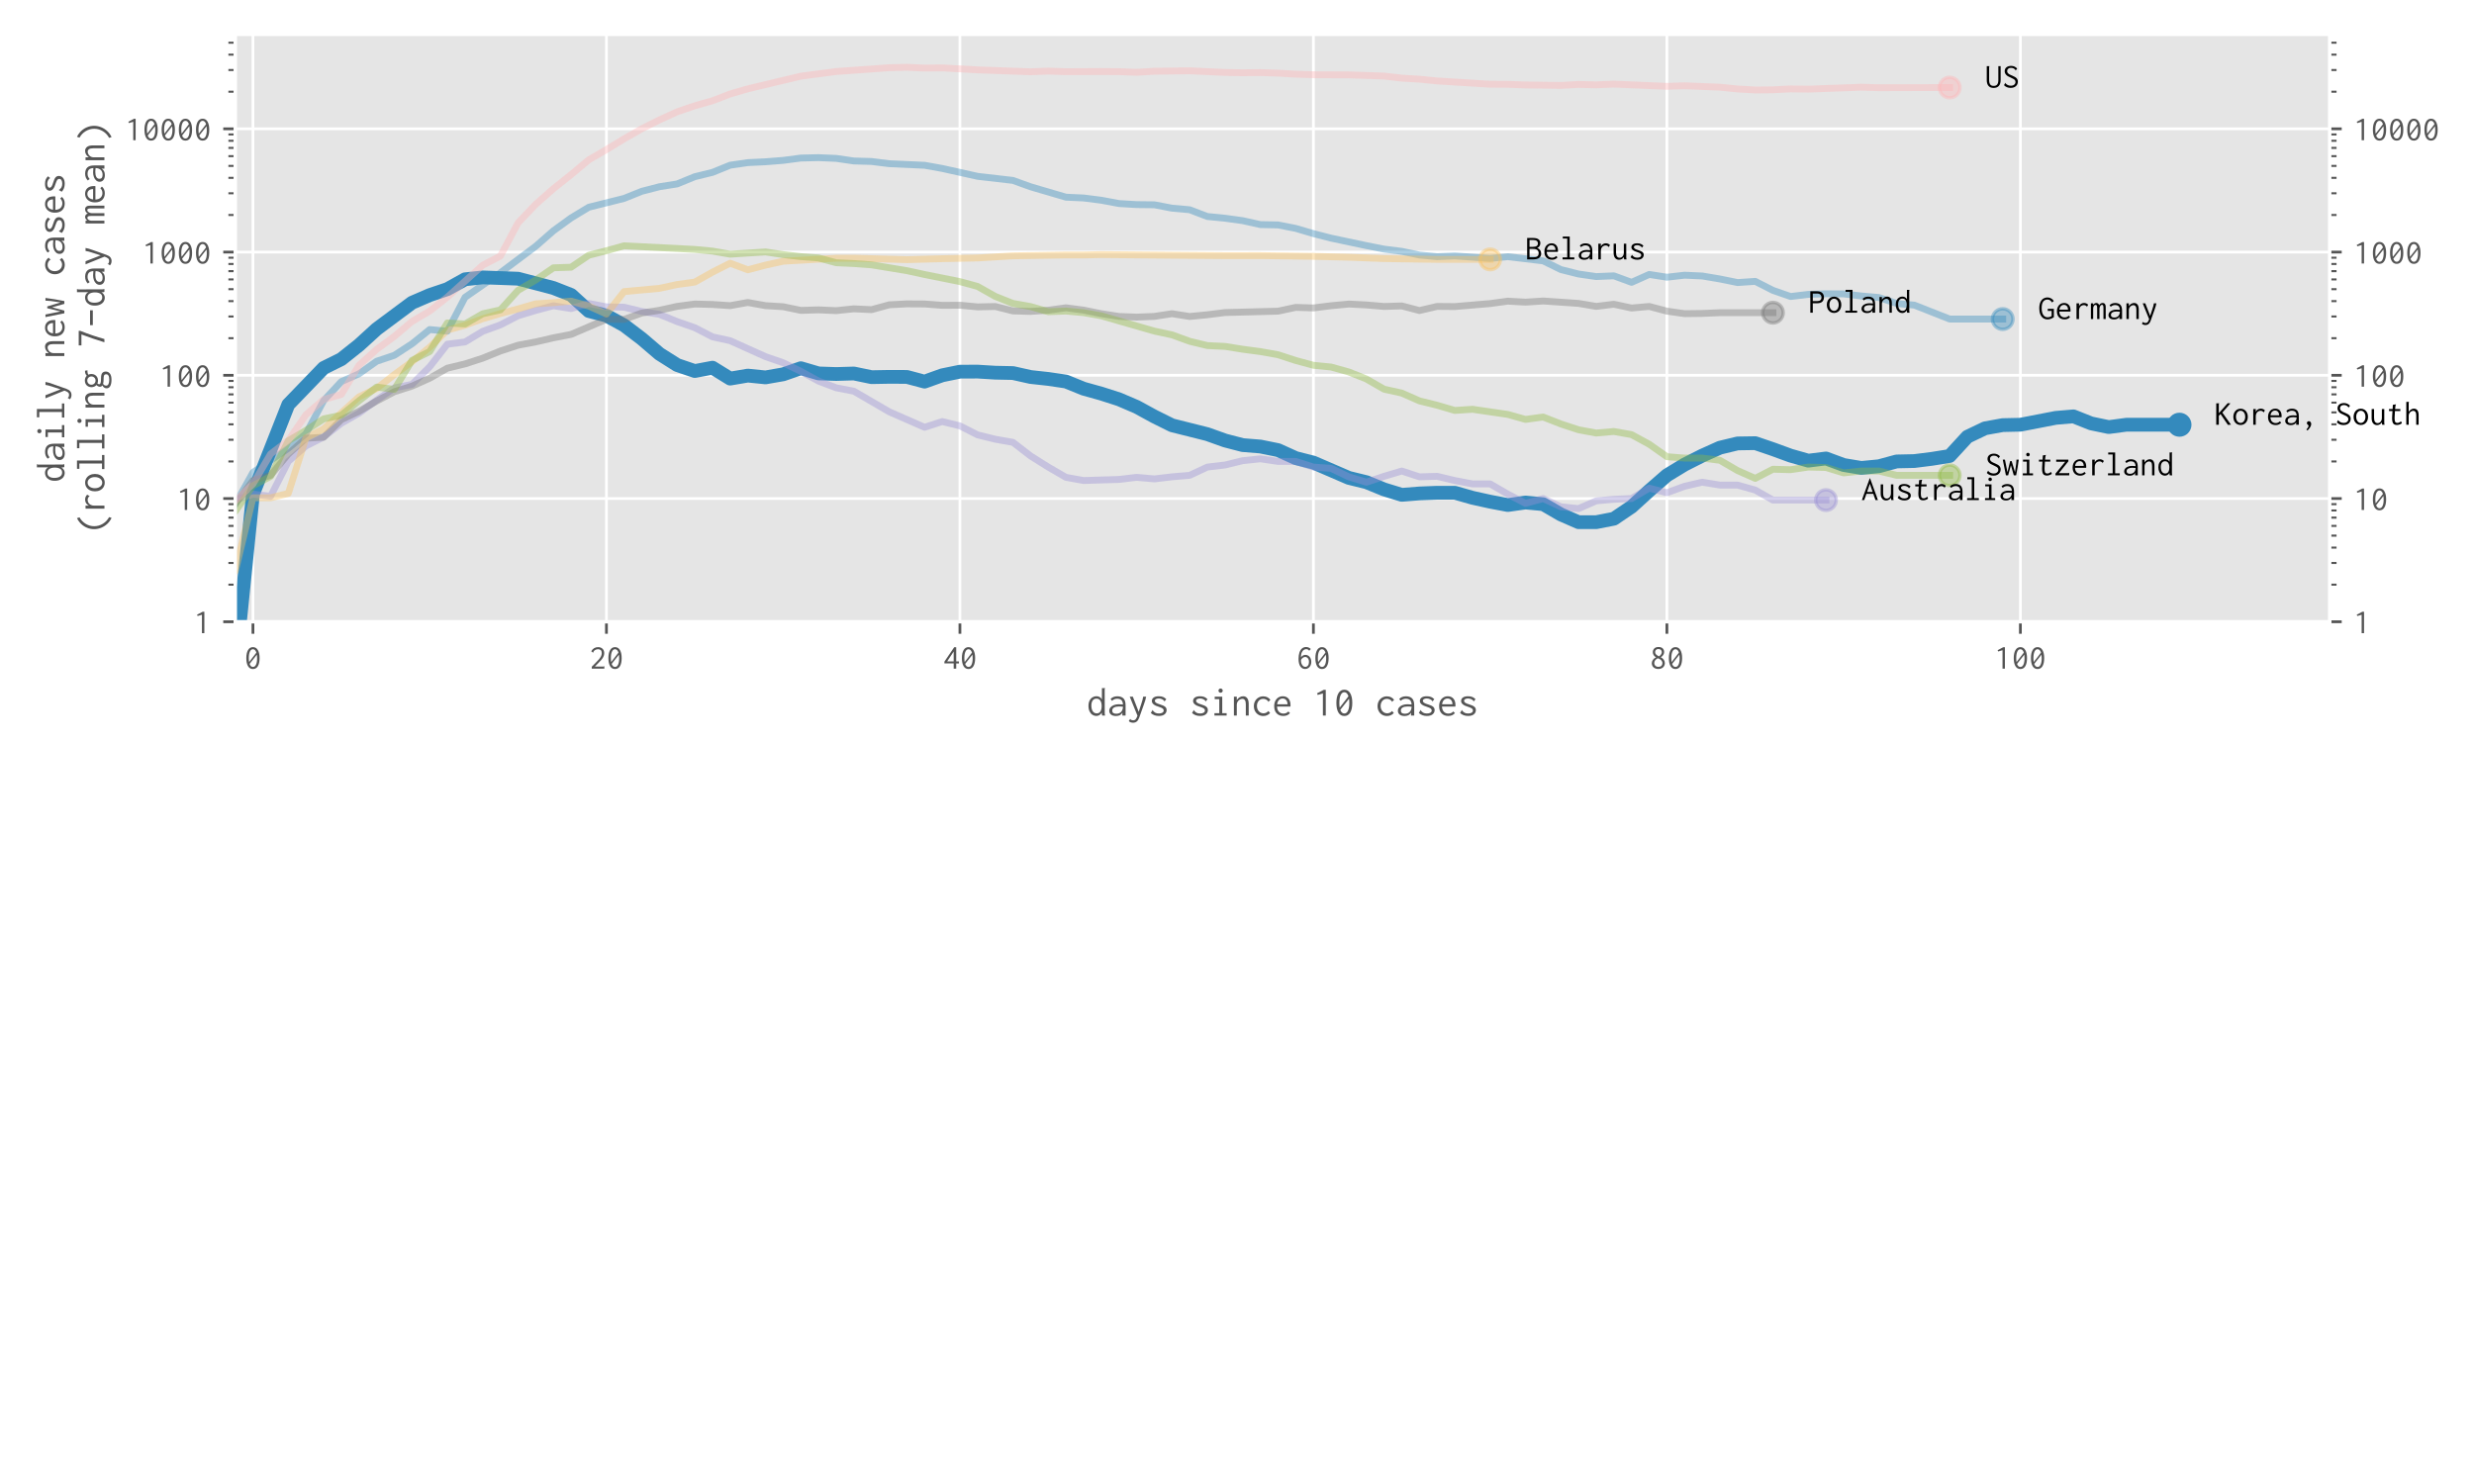 <?xml version="1.0" encoding="utf-8" standalone="no"?>
<!DOCTYPE svg PUBLIC "-//W3C//DTD SVG 1.1//EN"
  "http://www.w3.org/Graphics/SVG/1.1/DTD/svg11.dtd">
<!-- Created with matplotlib (https://matplotlib.org/) -->
<svg height="432pt" version="1.1" viewBox="0 0 720 432" width="720pt" xmlns="http://www.w3.org/2000/svg" xmlns:xlink="http://www.w3.org/1999/xlink">
 <defs>
  <style type="text/css">
*{stroke-linecap:butt;stroke-linejoin:round;}
  </style>
 </defs>
 <g id="figure_1">
  <g id="patch_1">
   <path d="M 0 432 
L 720 432 
L 720 0 
L 0 0 
z
" style="fill:#ffffff;"/>
  </g>
  <g id="axes_1">
   <g id="patch_2">
    <path d="M 68.472 181 
L 678 181 
L 678 10 
L 68.472 10 
z
" style="fill:#e5e5e5;"/>
   </g>
   <g id="matplotlib.axis_1">
    <g id="xtick_1">
     <g id="line2d_1">
      <path clip-path="url(#p9132a4732f)" d="M 73.616 181 
L 73.616 10 
" style="fill:none;stroke:#ffffff;stroke-linecap:square;stroke-width:0.8;"/>
     </g>
     <g id="line2d_2">
      <defs>
       <path d="M 0 0 
L 0 3.5 
" id="mb24880fcd1" style="stroke:#555555;stroke-width:0.8;"/>
      </defs>
      <g>
       <use style="fill:#555555;stroke:#555555;stroke-width:0.8;" x="73.616" xlink:href="#mb24880fcd1" y="181"/>
      </g>
     </g>
     <g id="text_1">
      <!-- 0 -->
      <defs>
       <path d="M 25 62.703 
Q 34.203 62.703 39.25 54.203 
Q 44.297 45.703 44.297 30.797 
Q 44.297 15.5 39.297 7.203 
Q 34.297 -1.094 25 -1.094 
Q 15.703 -1.094 10.703 7.203 
Q 5.703 15.5 5.703 30.797 
Q 5.703 45.703 10.75 54.203 
Q 15.797 62.703 25 62.703 
z
M 25 56.594 
Q 19.297 56.594 16.094 49.641 
Q 12.906 42.703 12.906 30.797 
Q 12.906 24.297 13.797 19.297 
L 35 46.703 
Q 33.5 51.5 30.953 54.047 
Q 28.406 56.594 25 56.594 
z
M 25 5 
Q 30.703 5 33.891 11.703 
Q 37.094 18.406 37.094 30.797 
Q 37.094 36.594 36.406 40.797 
L 15.203 13.797 
Q 18.406 5 25 5 
z
" id="Inconsolata-Regular-48"/>
      </defs>
      <g style="fill:#555555;" transform="translate(71.116 194.65)scale(0.1 -0.1)">
       <use xlink:href="#Inconsolata-Regular-48"/>
      </g>
     </g>
    </g>
    <g id="xtick_2">
     <g id="line2d_3">
      <path clip-path="url(#p9132a4732f)" d="M 176.49 181 
L 176.49 10 
" style="fill:none;stroke:#ffffff;stroke-linecap:square;stroke-width:0.8;"/>
     </g>
     <g id="line2d_4">
      <g>
       <use style="fill:#555555;stroke:#555555;stroke-width:0.8;" x="176.49" xlink:href="#mb24880fcd1" y="181"/>
      </g>
     </g>
     <g id="text_2">
      <!-- 20 -->
      <defs>
       <path d="M 7.297 5.594 
L 15.406 13.797 
Q 23.5 21.906 27.547 26.5 
Q 31.594 31.094 34 35.641 
Q 36.406 40.203 36.406 45.094 
Q 36.406 51.203 33.5 53.891 
Q 30.594 56.594 25.797 56.594 
Q 21.5 56.594 17.844 54.688 
Q 14.203 52.797 13 50.5 
Q 12.406 49.406 11.797 48.25 
Q 11.203 47.094 11.203 46.906 
Q 11.203 46.797 11.297 46.797 
Q 11.406 46.797 11.703 46.938 
Q 12 47.094 12.094 46.703 
L 11.797 46.094 
L 10.906 46.594 
L 5.797 50.594 
Q 8.797 56.406 14 59.547 
Q 19.203 62.703 25.703 62.703 
Q 33.703 62.703 38.641 57.891 
Q 43.594 53.094 43.594 44.906 
Q 43.594 39.5 41 34.391 
Q 38.406 29.297 34.344 24.688 
Q 30.297 20.094 23.094 13 
L 16.297 6.094 
L 39.5 6.094 
Q 41.094 6.094 41.844 6.297 
Q 42.594 6.5 43.203 7.094 
L 43.906 7.094 
L 43.906 0 
L 7.297 0 
z
" id="Inconsolata-Regular-50"/>
      </defs>
      <g style="fill:#555555;" transform="translate(171.49 194.65)scale(0.1 -0.1)">
       <use xlink:href="#Inconsolata-Regular-50"/>
       <use x="50" xlink:href="#Inconsolata-Regular-48"/>
      </g>
     </g>
    </g>
    <g id="xtick_3">
     <g id="line2d_5">
      <path clip-path="url(#p9132a4732f)" d="M 279.363 181 
L 279.363 10 
" style="fill:none;stroke:#ffffff;stroke-linecap:square;stroke-width:0.8;"/>
     </g>
     <g id="line2d_6">
      <g>
       <use style="fill:#555555;stroke:#555555;stroke-width:0.8;" x="279.363" xlink:href="#mb24880fcd1" y="181"/>
      </g>
     </g>
     <g id="text_3">
      <!-- 40 -->
      <defs>
       <path d="M 31.797 0 
L 31.797 15.297 
L 4.797 15.297 
L 4.797 20.406 
L 33.297 62.406 
L 39.203 62.406 
L 39.203 21.094 
L 47.203 21.094 
L 47.203 15.203 
L 39.203 15.203 
L 39.203 0 
z
M 12.906 21.203 
L 31.797 21.203 
L 31.797 49.797 
z
" id="Inconsolata-Regular-52"/>
      </defs>
      <g style="fill:#555555;" transform="translate(274.363 194.65)scale(0.1 -0.1)">
       <use xlink:href="#Inconsolata-Regular-52"/>
       <use x="50" xlink:href="#Inconsolata-Regular-48"/>
      </g>
     </g>
    </g>
    <g id="xtick_4">
     <g id="line2d_7">
      <path clip-path="url(#p9132a4732f)" d="M 382.237 181 
L 382.237 10 
" style="fill:none;stroke:#ffffff;stroke-linecap:square;stroke-width:0.8;"/>
     </g>
     <g id="line2d_8">
      <g>
       <use style="fill:#555555;stroke:#555555;stroke-width:0.8;" x="382.237" xlink:href="#mb24880fcd1" y="181"/>
      </g>
     </g>
     <g id="text_4">
      <!-- 60 -->
      <defs>
       <path d="M 26.797 40.203 
Q 31.5 40.203 35.391 37.641 
Q 39.297 35.094 41.594 30.438 
Q 43.906 25.797 43.906 19.797 
Q 43.906 13.703 41.547 9 
Q 39.203 4.297 35.094 1.641 
Q 31 -1 26.094 -1 
Q 16.906 -1 11.797 6.844 
Q 6.703 14.703 6.703 28.406 
Q 6.703 39.406 9.391 47.203 
Q 12.094 55 17.047 59 
Q 22 63 28.703 63 
Q 36.5 63 42.406 57.297 
L 38 52.297 
L 37.906 52.203 
Q 35.797 54.797 33.844 55.797 
Q 31.906 56.797 28.906 56.797 
Q 25.594 56.797 22.188 54.75 
Q 18.797 52.703 16.25 47.344 
Q 13.703 42 13.594 32.703 
Q 15.703 36.203 19.25 38.203 
Q 22.797 40.203 26.797 40.203 
z
M 36.797 52 
Q 36.797 52.594 37.703 51.906 
L 37.297 51.5 
L 36.797 52 
z
M 37.906 52.203 
Q 38.5 51.406 38.141 51.656 
Q 37.797 51.906 37.703 51.906 
L 37.906 52.203 
z
M 26.406 5.203 
Q 30.906 5.203 34 9.047 
Q 37.094 12.906 37.094 19.703 
Q 37.094 24.406 35.5 27.656 
Q 33.906 30.906 31.406 32.5 
Q 28.906 34.094 26.203 34.094 
Q 22.703 34.094 19.391 31.75 
Q 16.094 29.406 14 25.703 
Q 13.797 24.094 13.797 23.094 
Q 13.797 18.703 15.344 14.594 
Q 16.906 10.5 19.797 7.844 
Q 22.703 5.203 26.406 5.203 
z
" id="Inconsolata-Regular-54"/>
      </defs>
      <g style="fill:#555555;" transform="translate(377.237 194.65)scale(0.1 -0.1)">
       <use xlink:href="#Inconsolata-Regular-54"/>
       <use x="50" xlink:href="#Inconsolata-Regular-48"/>
      </g>
     </g>
    </g>
    <g id="xtick_5">
     <g id="line2d_9">
      <path clip-path="url(#p9132a4732f)" d="M 485.111 181 
L 485.111 10 
" style="fill:none;stroke:#ffffff;stroke-linecap:square;stroke-width:0.8;"/>
     </g>
     <g id="line2d_10">
      <g>
       <use style="fill:#555555;stroke:#555555;stroke-width:0.8;" x="485.111" xlink:href="#mb24880fcd1" y="181"/>
      </g>
     </g>
     <g id="text_5">
      <!-- 80 -->
      <defs>
       <path d="M 25 -1 
Q 19.297 -1 14.938 1.203 
Q 10.594 3.406 8.297 7.203 
Q 6 11 6 15.703 
Q 6 21.094 9.391 25.797 
Q 12.797 30.5 18.5 33.094 
Q 14.203 35.297 11.594 39.25 
Q 9 43.203 9 47.703 
Q 9 54.406 13.297 58.75 
Q 17.594 63.094 25.5 63.094 
Q 33.703 63.094 37.844 58.938 
Q 42 54.797 42 48.297 
Q 42 43.797 39.297 39.75 
Q 36.594 35.703 32.094 33.297 
Q 37.5 30.797 40.797 26.141 
Q 44.094 21.5 44.094 16.094 
Q 44.094 11.297 41.75 7.391 
Q 39.406 3.5 35.047 1.25 
Q 30.703 -1 25 -1 
z
M 26.703 35.797 
Q 30.406 37.906 32.797 41.25 
Q 35.203 44.594 35.203 48.094 
Q 35.203 51.906 32.594 54.547 
Q 30 57.203 25.297 57.203 
Q 20.594 57.203 18.141 54.641 
Q 15.703 52.094 15.703 48.406 
Q 15.703 44.203 18.391 41.5 
Q 21.094 38.797 26.703 35.797 
z
M 25.203 5.297 
Q 30.797 5.297 33.891 8.344 
Q 37 11.406 37 16.094 
Q 37 20.703 33.391 24.547 
Q 29.797 28.406 23.703 30.297 
Q 19.094 28.406 16.141 24.594 
Q 13.203 20.797 13.203 16.406 
Q 13.203 11.703 16.453 8.5 
Q 19.703 5.297 25.203 5.297 
z
" id="Inconsolata-Regular-56"/>
      </defs>
      <g style="fill:#555555;" transform="translate(480.111 194.65)scale(0.1 -0.1)">
       <use xlink:href="#Inconsolata-Regular-56"/>
       <use x="50" xlink:href="#Inconsolata-Regular-48"/>
      </g>
     </g>
    </g>
    <g id="xtick_6">
     <g id="line2d_11">
      <path clip-path="url(#p9132a4732f)" d="M 587.985 181 
L 587.985 10 
" style="fill:none;stroke:#ffffff;stroke-linecap:square;stroke-width:0.8;"/>
     </g>
     <g id="line2d_12">
      <g>
       <use style="fill:#555555;stroke:#555555;stroke-width:0.8;" x="587.985" xlink:href="#mb24880fcd1" y="181"/>
      </g>
     </g>
     <g id="text_6">
      <!-- 100 -->
      <defs>
       <path d="M 23 0 
L 23 53.703 
L 10.406 50 
L 8.797 53.906 
L 25.094 62.406 
L 30 62.406 
L 30 0 
z
" id="Inconsolata-Regular-49"/>
      </defs>
      <g style="fill:#555555;" transform="translate(580.485 194.65)scale(0.1 -0.1)">
       <use xlink:href="#Inconsolata-Regular-49"/>
       <use x="50" xlink:href="#Inconsolata-Regular-48"/>
       <use x="100" xlink:href="#Inconsolata-Regular-48"/>
      </g>
     </g>
    </g>
    <g id="text_7">
     <!-- days since 10 cases -->
     <defs>
      <path d="M 23.406 -1 
Q 18.5 -1 14.203 1.75 
Q 9.906 4.5 7.203 10 
Q 4.5 15.5 4.5 23.297 
Q 4.5 31.203 7.297 36.5 
Q 10.094 41.797 14.5 44.344 
Q 18.906 46.906 23.797 46.906 
Q 28.406 46.906 31.844 44.797 
Q 35.297 42.703 37.094 39 
L 37.094 66.5 
L 44.703 66.5 
L 44.703 65.797 
Q 44.094 65.203 43.938 64.5 
Q 43.797 63.797 43.797 62.094 
L 43.906 7.094 
Q 43.906 4.703 44.047 3.141 
Q 44.203 1.594 44.906 0 
L 37.797 0 
Q 37.094 1.594 36.938 3.141 
Q 36.797 4.703 36.797 7.094 
Q 34.594 3.297 31.141 1.141 
Q 27.703 -1 23.406 -1 
z
M 24.5 5.297 
Q 30.703 5.297 33.594 10.188 
Q 36.5 15.094 36.5 23.094 
Q 36.5 31.203 33.344 36.094 
Q 30.203 41 23.906 41 
Q 17.906 41 14.703 36.547 
Q 11.5 32.094 11.5 24.406 
Q 11.5 15.594 14.844 10.438 
Q 18.203 5.297 24.5 5.297 
z
" id="Inconsolata-Regular-100"/>
      <path d="M 24.406 46.703 
Q 34.203 46.703 39.344 41.594 
Q 44.5 36.5 44.5 24.297 
L 44.5 0 
L 36.703 0 
L 36.703 7 
Q 32.5 -1.094 21.094 -1.094 
Q 13.5 -1.094 9.203 2.344 
Q 4.906 5.797 4.906 11.5 
Q 4.906 16.297 8 19.891 
Q 11.094 23.5 16.344 25.453 
Q 21.594 27.406 27.906 27.406 
Q 33.594 27.406 38.203 26.797 
Q 37.594 34.5 34.141 37.641 
Q 30.703 40.797 23.906 40.797 
Q 20.5 40.797 17.344 39.5 
Q 14.203 38.203 11.594 35.703 
L 8.094 40.297 
Q 14.5 46.703 24.406 46.703 
z
M 21.797 4.406 
Q 29.203 4.406 33.5 8.75 
Q 37.797 13.094 38.203 21.297 
Q 33.703 22 28.5 22 
Q 20.906 22 16.5 19.5 
Q 12.094 17 12.094 11.906 
Q 12.094 4.406 21.797 4.406 
z
" id="Inconsolata-Regular-97"/>
      <path d="M 44.297 45.703 
Q 43.703 41.594 42.453 37.594 
Q 41.203 33.594 38.906 27 
L 27.5 -5.203 
Q 25.203 -11.594 21.5 -14.5 
Q 17.797 -17.406 12.703 -17.406 
Q 6.297 -17.406 2.203 -13.5 
L 5.297 -8.594 
L 5.406 -8.5 
L 5.5 -8.594 
Q 7.094 -10.094 8.891 -10.797 
Q 10.703 -11.5 13.094 -11.5 
Q 16.797 -11.5 19 -8.891 
Q 21.203 -6.297 23.297 -0.297 
L 4.594 45.703 
L 12.094 45.703 
L 26.297 9.094 
L 32.297 27.5 
Q 34.5 34.406 35.547 38.047 
Q 36.594 41.703 37.094 45.703 
z
M 6.5 -8.203 
Q 6.5 -8.406 6.297 -8.406 
L 5.5 -8.203 
L 5.906 -7.703 
L 6.5 -8.094 
z
M 5.406 -8.5 
Q 4.906 -8 5.156 -8.094 
Q 5.406 -8.203 5.5 -8.203 
L 5.406 -8.5 
z
" id="Inconsolata-Regular-121"/>
      <path d="M 28.297 26.906 
Q 36.906 24.297 40.453 21.25 
Q 44 18.203 44 13.297 
Q 44 7.094 39.141 3.047 
Q 34.297 -1 25.094 -1 
Q 13.5 -1 5.703 6.203 
L 9.703 13 
L 9.797 13.094 
L 9.906 13 
Q 13 9 16.297 7 
Q 19.594 5 25.297 5 
Q 30.703 5 33.797 6.953 
Q 36.906 8.906 36.906 12.297 
Q 36.906 15.203 34.406 17.094 
Q 31.906 19 25.406 21.094 
Q 8.203 26 8.203 35.297 
Q 8.203 40.594 12.547 43.688 
Q 16.906 46.797 25 46.797 
Q 31.203 46.797 35.453 45.047 
Q 39.703 43.297 43.203 39.594 
L 39.094 34.594 
L 39 34.5 
Q 36.906 37.703 33.047 39.547 
Q 29.203 41.406 25.203 41.406 
Q 20.906 41.406 18.156 39.906 
Q 15.406 38.406 15.406 35.703 
Q 15.406 33.203 18.203 31.094 
Q 21 29 28.297 26.906 
z
M 37.906 34.297 
Q 37.906 34.797 38.703 34.203 
L 38.406 33.797 
L 37.906 34.297 
z
M 39 34.5 
Q 39.297 34.094 39.25 34 
Q 39.203 33.906 39 34 
Q 38.797 34.094 38.703 34.203 
L 39 34.5 
z
M 10.906 13.406 
Q 10.906 13 10 13.406 
L 10.297 13.906 
L 10.906 13.5 
z
M 9.797 13.094 
Q 9.5 13.594 9.594 13.594 
Q 9.703 13.594 10 13.406 
L 9.797 13.094 
z
" id="Inconsolata-Regular-115"/>
      <path id="Inconsolata-Regular-32"/>
      <path d="M 10 0 
L 10 5.797 
L 21.703 5.797 
L 21.703 39.906 
L 10.594 39.906 
L 10.594 45.703 
L 28.906 45.703 
L 28.906 5.797 
L 39.594 5.797 
L 39.594 0 
z
M 24.906 55.297 
Q 22.797 55.297 21.297 56.797 
Q 19.797 58.297 19.797 60.406 
Q 19.797 62.594 21.25 64.094 
Q 22.703 65.594 24.906 65.594 
Q 27 65.594 28.547 64.047 
Q 30.094 62.5 30.094 60.406 
Q 30.094 58.297 28.547 56.797 
Q 27 55.297 24.906 55.297 
z
" id="Inconsolata-Regular-105"/>
      <path d="M 7.203 45.703 
L 14.203 45.703 
L 14.203 37.594 
Q 16.906 41.797 21 44.297 
Q 25.094 46.797 29.703 46.797 
Q 35.797 46.797 39.438 42.141 
Q 43.094 37.5 43.094 27.703 
L 43.094 0 
L 36.094 0 
L 36.094 27.5 
Q 36.094 34.297 33.797 37.391 
Q 31.5 40.5 27.703 40.5 
Q 24.594 40.5 21.438 38.703 
Q 18.297 36.906 16.25 33.656 
Q 14.203 30.406 14.203 26.297 
L 14.203 0 
L 7.203 0 
z
" id="Inconsolata-Regular-110"/>
      <path d="M 28.906 5.406 
Q 35.797 5.406 40.797 11 
L 45 6.094 
Q 38.297 -1.094 28.5 -1.094 
Q 21.906 -1.094 16.703 2 
Q 11.5 5.094 8.547 10.547 
Q 5.594 16 5.594 22.797 
Q 5.594 29.594 8.547 35 
Q 11.5 40.406 16.703 43.5 
Q 21.906 46.594 28.406 46.594 
Q 33.906 46.594 38.406 44.344 
Q 42.906 42.094 45.703 38.094 
L 41.203 33.703 
L 41.094 33.594 
Q 38.203 37.406 35.141 38.953 
Q 32.094 40.5 27.594 40.5 
Q 23.703 40.5 20.344 38.344 
Q 17 36.203 15 32.297 
Q 13 28.406 13 23.297 
Q 13 18.203 15.047 14.094 
Q 17.094 10 20.75 7.703 
Q 24.406 5.406 28.906 5.406 
z
M 40 33.5 
Q 40 34.094 40.906 33.406 
L 40.5 33 
L 40 33.5 
z
M 41.094 33.594 
Q 41.594 32.906 41.344 33.094 
Q 41.094 33.297 40.906 33.406 
L 41.094 33.594 
z
" id="Inconsolata-Regular-99"/>
      <path d="M 27.203 -1 
Q 17 -1 10.953 5.203 
Q 4.906 11.406 4.906 22.703 
Q 4.906 30.203 7.703 35.641 
Q 10.5 41.094 15.25 43.938 
Q 20 46.797 25.906 46.797 
Q 34.203 46.797 39.344 41.297 
Q 44.5 35.797 44.5 25.094 
Q 44.5 24 44.297 21.797 
L 11.797 21.797 
Q 12.203 13.406 16.5 9.094 
Q 20.797 4.797 27.406 4.797 
Q 34.594 4.797 39.203 9.906 
L 43.203 6 
Q 37.406 -1 27.203 -1 
z
M 37.203 27.406 
Q 37.203 33.797 33.953 37.547 
Q 30.703 41.297 25.406 41.297 
Q 20.406 41.297 16.703 37.797 
Q 13 34.297 12.094 27.406 
z
" id="Inconsolata-Regular-101"/>
     </defs>
     <g style="fill:#555555;" transform="translate(316.236 208.3)scale(0.12 -0.12)">
      <use xlink:href="#Inconsolata-Regular-100"/>
      <use x="50" xlink:href="#Inconsolata-Regular-97"/>
      <use x="100" xlink:href="#Inconsolata-Regular-121"/>
      <use x="150" xlink:href="#Inconsolata-Regular-115"/>
      <use x="200" xlink:href="#Inconsolata-Regular-32"/>
      <use x="250" xlink:href="#Inconsolata-Regular-115"/>
      <use x="300" xlink:href="#Inconsolata-Regular-105"/>
      <use x="350" xlink:href="#Inconsolata-Regular-110"/>
      <use x="400" xlink:href="#Inconsolata-Regular-99"/>
      <use x="450" xlink:href="#Inconsolata-Regular-101"/>
      <use x="500" xlink:href="#Inconsolata-Regular-32"/>
      <use x="550" xlink:href="#Inconsolata-Regular-49"/>
      <use x="600" xlink:href="#Inconsolata-Regular-48"/>
      <use x="650" xlink:href="#Inconsolata-Regular-32"/>
      <use x="700" xlink:href="#Inconsolata-Regular-99"/>
      <use x="750" xlink:href="#Inconsolata-Regular-97"/>
      <use x="800" xlink:href="#Inconsolata-Regular-115"/>
      <use x="850" xlink:href="#Inconsolata-Regular-101"/>
      <use x="900" xlink:href="#Inconsolata-Regular-115"/>
     </g>
    </g>
   </g>
   <g id="matplotlib.axis_2">
    <g id="ytick_1">
     <g id="line2d_13">
      <path clip-path="url(#p9132a4732f)" d="M 68.472 181 
L 678 181 
" style="fill:none;stroke:#ffffff;stroke-linecap:square;stroke-width:0.8;"/>
     </g>
     <g id="line2d_14">
      <defs>
       <path d="M 0 0 
L -3.5 0 
" id="ma6367c3e6b" style="stroke:#555555;stroke-width:0.8;"/>
      </defs>
      <g>
       <use style="fill:#555555;stroke:#555555;stroke-width:0.8;" x="68.472" xlink:href="#ma6367c3e6b" y="181"/>
      </g>
     </g>
     <g id="line2d_15">
      <defs>
       <path d="M 0 0 
L 3.5 0 
" id="me9f5e6a649" style="stroke:#555555;stroke-width:0.8;"/>
      </defs>
      <g>
       <use style="fill:#555555;stroke:#555555;stroke-width:0.8;" x="678" xlink:href="#me9f5e6a649" y="181"/>
      </g>
     </g>
     <g id="text_8">
      <!-- 1 -->
      <g style="fill:#555555;" transform="translate(56.472 184.325)scale(0.1 -0.1)">
       <use xlink:href="#Inconsolata-Regular-49"/>
      </g>
     </g>
     <g id="text_9">
      <!-- 1 -->
      <g style="fill:#555555;" transform="translate(685 184.325)scale(0.1 -0.1)">
       <use xlink:href="#Inconsolata-Regular-49"/>
      </g>
     </g>
    </g>
    <g id="ytick_2">
     <g id="line2d_16">
      <path clip-path="url(#p9132a4732f)" d="M 68.472 145.125 
L 678 145.125 
" style="fill:none;stroke:#ffffff;stroke-linecap:square;stroke-width:0.8;"/>
     </g>
     <g id="line2d_17">
      <g>
       <use style="fill:#555555;stroke:#555555;stroke-width:0.8;" x="68.472" xlink:href="#ma6367c3e6b" y="145.125"/>
      </g>
     </g>
     <g id="line2d_18">
      <g>
       <use style="fill:#555555;stroke:#555555;stroke-width:0.8;" x="678" xlink:href="#me9f5e6a649" y="145.125"/>
      </g>
     </g>
     <g id="text_10">
      <!-- 10 -->
      <g style="fill:#555555;" transform="translate(51.472 148.45)scale(0.1 -0.1)">
       <use xlink:href="#Inconsolata-Regular-49"/>
       <use x="50" xlink:href="#Inconsolata-Regular-48"/>
      </g>
     </g>
     <g id="text_11">
      <!-- 10 -->
      <g style="fill:#555555;" transform="translate(685 148.45)scale(0.1 -0.1)">
       <use xlink:href="#Inconsolata-Regular-49"/>
       <use x="50" xlink:href="#Inconsolata-Regular-48"/>
      </g>
     </g>
    </g>
    <g id="ytick_3">
     <g id="line2d_19">
      <path clip-path="url(#p9132a4732f)" d="M 68.472 109.251 
L 678 109.251 
" style="fill:none;stroke:#ffffff;stroke-linecap:square;stroke-width:0.8;"/>
     </g>
     <g id="line2d_20">
      <g>
       <use style="fill:#555555;stroke:#555555;stroke-width:0.8;" x="68.472" xlink:href="#ma6367c3e6b" y="109.251"/>
      </g>
     </g>
     <g id="line2d_21">
      <g>
       <use style="fill:#555555;stroke:#555555;stroke-width:0.8;" x="678" xlink:href="#me9f5e6a649" y="109.251"/>
      </g>
     </g>
     <g id="text_12">
      <!-- 100 -->
      <g style="fill:#555555;" transform="translate(46.472 112.576)scale(0.1 -0.1)">
       <use xlink:href="#Inconsolata-Regular-49"/>
       <use x="50" xlink:href="#Inconsolata-Regular-48"/>
       <use x="100" xlink:href="#Inconsolata-Regular-48"/>
      </g>
     </g>
     <g id="text_13">
      <!-- 100 -->
      <g style="fill:#555555;" transform="translate(685 112.576)scale(0.1 -0.1)">
       <use xlink:href="#Inconsolata-Regular-49"/>
       <use x="50" xlink:href="#Inconsolata-Regular-48"/>
       <use x="100" xlink:href="#Inconsolata-Regular-48"/>
      </g>
     </g>
    </g>
    <g id="ytick_4">
     <g id="line2d_22">
      <path clip-path="url(#p9132a4732f)" d="M 68.472 73.376 
L 678 73.376 
" style="fill:none;stroke:#ffffff;stroke-linecap:square;stroke-width:0.8;"/>
     </g>
     <g id="line2d_23">
      <g>
       <use style="fill:#555555;stroke:#555555;stroke-width:0.8;" x="68.472" xlink:href="#ma6367c3e6b" y="73.376"/>
      </g>
     </g>
     <g id="line2d_24">
      <g>
       <use style="fill:#555555;stroke:#555555;stroke-width:0.8;" x="678" xlink:href="#me9f5e6a649" y="73.376"/>
      </g>
     </g>
     <g id="text_14">
      <!-- 1000 -->
      <g style="fill:#555555;" transform="translate(41.472 76.701)scale(0.1 -0.1)">
       <use xlink:href="#Inconsolata-Regular-49"/>
       <use x="50" xlink:href="#Inconsolata-Regular-48"/>
       <use x="100" xlink:href="#Inconsolata-Regular-48"/>
       <use x="150" xlink:href="#Inconsolata-Regular-48"/>
      </g>
     </g>
     <g id="text_15">
      <!-- 1000 -->
      <g style="fill:#555555;" transform="translate(685 76.701)scale(0.1 -0.1)">
       <use xlink:href="#Inconsolata-Regular-49"/>
       <use x="50" xlink:href="#Inconsolata-Regular-48"/>
       <use x="100" xlink:href="#Inconsolata-Regular-48"/>
       <use x="150" xlink:href="#Inconsolata-Regular-48"/>
      </g>
     </g>
    </g>
    <g id="ytick_5">
     <g id="line2d_25">
      <path clip-path="url(#p9132a4732f)" d="M 68.472 37.502 
L 678 37.502 
" style="fill:none;stroke:#ffffff;stroke-linecap:square;stroke-width:0.8;"/>
     </g>
     <g id="line2d_26">
      <g>
       <use style="fill:#555555;stroke:#555555;stroke-width:0.8;" x="68.472" xlink:href="#ma6367c3e6b" y="37.502"/>
      </g>
     </g>
     <g id="line2d_27">
      <g>
       <use style="fill:#555555;stroke:#555555;stroke-width:0.8;" x="678" xlink:href="#me9f5e6a649" y="37.502"/>
      </g>
     </g>
     <g id="text_16">
      <!-- 10000 -->
      <g style="fill:#555555;" transform="translate(36.472 40.827)scale(0.1 -0.1)">
       <use xlink:href="#Inconsolata-Regular-49"/>
       <use x="50" xlink:href="#Inconsolata-Regular-48"/>
       <use x="100" xlink:href="#Inconsolata-Regular-48"/>
       <use x="150" xlink:href="#Inconsolata-Regular-48"/>
       <use x="200" xlink:href="#Inconsolata-Regular-48"/>
      </g>
     </g>
     <g id="text_17">
      <!-- 10000 -->
      <g style="fill:#555555;" transform="translate(685 40.827)scale(0.1 -0.1)">
       <use xlink:href="#Inconsolata-Regular-49"/>
       <use x="50" xlink:href="#Inconsolata-Regular-48"/>
       <use x="100" xlink:href="#Inconsolata-Regular-48"/>
       <use x="150" xlink:href="#Inconsolata-Regular-48"/>
       <use x="200" xlink:href="#Inconsolata-Regular-48"/>
      </g>
     </g>
    </g>
    <g id="ytick_6">
     <g id="line2d_28">
      <defs>
       <path d="M 0 0 
L -2 0 
" id="m69b69de2d5" style="stroke:#555555;stroke-width:0.6;"/>
      </defs>
      <g>
       <use style="fill:#555555;stroke:#555555;stroke-width:0.6;" x="68.472" xlink:href="#m69b69de2d5" y="170.201"/>
      </g>
     </g>
     <g id="line2d_29">
      <defs>
       <path d="M 0 0 
L 2 0 
" id="mc4cf8795ef" style="stroke:#555555;stroke-width:0.6;"/>
      </defs>
      <g>
       <use style="fill:#555555;stroke:#555555;stroke-width:0.6;" x="678" xlink:href="#mc4cf8795ef" y="170.201"/>
      </g>
     </g>
    </g>
    <g id="ytick_7">
     <g id="line2d_30">
      <g>
       <use style="fill:#555555;stroke:#555555;stroke-width:0.6;" x="68.472" xlink:href="#m69b69de2d5" y="163.883"/>
      </g>
     </g>
     <g id="line2d_31">
      <g>
       <use style="fill:#555555;stroke:#555555;stroke-width:0.6;" x="678" xlink:href="#mc4cf8795ef" y="163.883"/>
      </g>
     </g>
    </g>
    <g id="ytick_8">
     <g id="line2d_32">
      <g>
       <use style="fill:#555555;stroke:#555555;stroke-width:0.6;" x="68.472" xlink:href="#m69b69de2d5" y="159.401"/>
      </g>
     </g>
     <g id="line2d_33">
      <g>
       <use style="fill:#555555;stroke:#555555;stroke-width:0.6;" x="678" xlink:href="#mc4cf8795ef" y="159.401"/>
      </g>
     </g>
    </g>
    <g id="ytick_9">
     <g id="line2d_34">
      <g>
       <use style="fill:#555555;stroke:#555555;stroke-width:0.6;" x="68.472" xlink:href="#m69b69de2d5" y="155.925"/>
      </g>
     </g>
     <g id="line2d_35">
      <g>
       <use style="fill:#555555;stroke:#555555;stroke-width:0.6;" x="678" xlink:href="#mc4cf8795ef" y="155.925"/>
      </g>
     </g>
    </g>
    <g id="ytick_10">
     <g id="line2d_36">
      <g>
       <use style="fill:#555555;stroke:#555555;stroke-width:0.6;" x="68.472" xlink:href="#m69b69de2d5" y="153.084"/>
      </g>
     </g>
     <g id="line2d_37">
      <g>
       <use style="fill:#555555;stroke:#555555;stroke-width:0.6;" x="678" xlink:href="#mc4cf8795ef" y="153.084"/>
      </g>
     </g>
    </g>
    <g id="ytick_11">
     <g id="line2d_38">
      <g>
       <use style="fill:#555555;stroke:#555555;stroke-width:0.6;" x="68.472" xlink:href="#m69b69de2d5" y="150.683"/>
      </g>
     </g>
     <g id="line2d_39">
      <g>
       <use style="fill:#555555;stroke:#555555;stroke-width:0.6;" x="678" xlink:href="#mc4cf8795ef" y="150.683"/>
      </g>
     </g>
    </g>
    <g id="ytick_12">
     <g id="line2d_40">
      <g>
       <use style="fill:#555555;stroke:#555555;stroke-width:0.6;" x="68.472" xlink:href="#m69b69de2d5" y="148.602"/>
      </g>
     </g>
     <g id="line2d_41">
      <g>
       <use style="fill:#555555;stroke:#555555;stroke-width:0.6;" x="678" xlink:href="#mc4cf8795ef" y="148.602"/>
      </g>
     </g>
    </g>
    <g id="ytick_13">
     <g id="line2d_42">
      <g>
       <use style="fill:#555555;stroke:#555555;stroke-width:0.6;" x="68.472" xlink:href="#m69b69de2d5" y="146.767"/>
      </g>
     </g>
     <g id="line2d_43">
      <g>
       <use style="fill:#555555;stroke:#555555;stroke-width:0.6;" x="678" xlink:href="#mc4cf8795ef" y="146.767"/>
      </g>
     </g>
    </g>
    <g id="ytick_14">
     <g id="line2d_44">
      <g>
       <use style="fill:#555555;stroke:#555555;stroke-width:0.6;" x="68.472" xlink:href="#m69b69de2d5" y="134.326"/>
      </g>
     </g>
     <g id="line2d_45">
      <g>
       <use style="fill:#555555;stroke:#555555;stroke-width:0.6;" x="678" xlink:href="#mc4cf8795ef" y="134.326"/>
      </g>
     </g>
    </g>
    <g id="ytick_15">
     <g id="line2d_46">
      <g>
       <use style="fill:#555555;stroke:#555555;stroke-width:0.6;" x="68.472" xlink:href="#m69b69de2d5" y="128.009"/>
      </g>
     </g>
     <g id="line2d_47">
      <g>
       <use style="fill:#555555;stroke:#555555;stroke-width:0.6;" x="678" xlink:href="#mc4cf8795ef" y="128.009"/>
      </g>
     </g>
    </g>
    <g id="ytick_16">
     <g id="line2d_48">
      <g>
       <use style="fill:#555555;stroke:#555555;stroke-width:0.6;" x="68.472" xlink:href="#m69b69de2d5" y="123.527"/>
      </g>
     </g>
     <g id="line2d_49">
      <g>
       <use style="fill:#555555;stroke:#555555;stroke-width:0.6;" x="678" xlink:href="#mc4cf8795ef" y="123.527"/>
      </g>
     </g>
    </g>
    <g id="ytick_17">
     <g id="line2d_50">
      <g>
       <use style="fill:#555555;stroke:#555555;stroke-width:0.6;" x="68.472" xlink:href="#m69b69de2d5" y="120.05"/>
      </g>
     </g>
     <g id="line2d_51">
      <g>
       <use style="fill:#555555;stroke:#555555;stroke-width:0.6;" x="678" xlink:href="#mc4cf8795ef" y="120.05"/>
      </g>
     </g>
    </g>
    <g id="ytick_18">
     <g id="line2d_52">
      <g>
       <use style="fill:#555555;stroke:#555555;stroke-width:0.6;" x="68.472" xlink:href="#m69b69de2d5" y="117.21"/>
      </g>
     </g>
     <g id="line2d_53">
      <g>
       <use style="fill:#555555;stroke:#555555;stroke-width:0.6;" x="678" xlink:href="#mc4cf8795ef" y="117.21"/>
      </g>
     </g>
    </g>
    <g id="ytick_19">
     <g id="line2d_54">
      <g>
       <use style="fill:#555555;stroke:#555555;stroke-width:0.6;" x="68.472" xlink:href="#m69b69de2d5" y="114.808"/>
      </g>
     </g>
     <g id="line2d_55">
      <g>
       <use style="fill:#555555;stroke:#555555;stroke-width:0.6;" x="678" xlink:href="#mc4cf8795ef" y="114.808"/>
      </g>
     </g>
    </g>
    <g id="ytick_20">
     <g id="line2d_56">
      <g>
       <use style="fill:#555555;stroke:#555555;stroke-width:0.6;" x="68.472" xlink:href="#m69b69de2d5" y="112.728"/>
      </g>
     </g>
     <g id="line2d_57">
      <g>
       <use style="fill:#555555;stroke:#555555;stroke-width:0.6;" x="678" xlink:href="#mc4cf8795ef" y="112.728"/>
      </g>
     </g>
    </g>
    <g id="ytick_21">
     <g id="line2d_58">
      <g>
       <use style="fill:#555555;stroke:#555555;stroke-width:0.6;" x="68.472" xlink:href="#m69b69de2d5" y="110.892"/>
      </g>
     </g>
     <g id="line2d_59">
      <g>
       <use style="fill:#555555;stroke:#555555;stroke-width:0.6;" x="678" xlink:href="#mc4cf8795ef" y="110.892"/>
      </g>
     </g>
    </g>
    <g id="ytick_22">
     <g id="line2d_60">
      <g>
       <use style="fill:#555555;stroke:#555555;stroke-width:0.6;" x="68.472" xlink:href="#m69b69de2d5" y="98.452"/>
      </g>
     </g>
     <g id="line2d_61">
      <g>
       <use style="fill:#555555;stroke:#555555;stroke-width:0.6;" x="678" xlink:href="#mc4cf8795ef" y="98.452"/>
      </g>
     </g>
    </g>
    <g id="ytick_23">
     <g id="line2d_62">
      <g>
       <use style="fill:#555555;stroke:#555555;stroke-width:0.6;" x="68.472" xlink:href="#m69b69de2d5" y="92.134"/>
      </g>
     </g>
     <g id="line2d_63">
      <g>
       <use style="fill:#555555;stroke:#555555;stroke-width:0.6;" x="678" xlink:href="#mc4cf8795ef" y="92.134"/>
      </g>
     </g>
    </g>
    <g id="ytick_24">
     <g id="line2d_64">
      <g>
       <use style="fill:#555555;stroke:#555555;stroke-width:0.6;" x="68.472" xlink:href="#m69b69de2d5" y="87.652"/>
      </g>
     </g>
     <g id="line2d_65">
      <g>
       <use style="fill:#555555;stroke:#555555;stroke-width:0.6;" x="678" xlink:href="#mc4cf8795ef" y="87.652"/>
      </g>
     </g>
    </g>
    <g id="ytick_25">
     <g id="line2d_66">
      <g>
       <use style="fill:#555555;stroke:#555555;stroke-width:0.6;" x="68.472" xlink:href="#m69b69de2d5" y="84.176"/>
      </g>
     </g>
     <g id="line2d_67">
      <g>
       <use style="fill:#555555;stroke:#555555;stroke-width:0.6;" x="678" xlink:href="#mc4cf8795ef" y="84.176"/>
      </g>
     </g>
    </g>
    <g id="ytick_26">
     <g id="line2d_68">
      <g>
       <use style="fill:#555555;stroke:#555555;stroke-width:0.6;" x="68.472" xlink:href="#m69b69de2d5" y="81.335"/>
      </g>
     </g>
     <g id="line2d_69">
      <g>
       <use style="fill:#555555;stroke:#555555;stroke-width:0.6;" x="678" xlink:href="#mc4cf8795ef" y="81.335"/>
      </g>
     </g>
    </g>
    <g id="ytick_27">
     <g id="line2d_70">
      <g>
       <use style="fill:#555555;stroke:#555555;stroke-width:0.6;" x="68.472" xlink:href="#m69b69de2d5" y="78.933"/>
      </g>
     </g>
     <g id="line2d_71">
      <g>
       <use style="fill:#555555;stroke:#555555;stroke-width:0.6;" x="678" xlink:href="#mc4cf8795ef" y="78.933"/>
      </g>
     </g>
    </g>
    <g id="ytick_28">
     <g id="line2d_72">
      <g>
       <use style="fill:#555555;stroke:#555555;stroke-width:0.6;" x="68.472" xlink:href="#m69b69de2d5" y="76.853"/>
      </g>
     </g>
     <g id="line2d_73">
      <g>
       <use style="fill:#555555;stroke:#555555;stroke-width:0.6;" x="678" xlink:href="#mc4cf8795ef" y="76.853"/>
      </g>
     </g>
    </g>
    <g id="ytick_29">
     <g id="line2d_74">
      <g>
       <use style="fill:#555555;stroke:#555555;stroke-width:0.6;" x="68.472" xlink:href="#m69b69de2d5" y="75.018"/>
      </g>
     </g>
     <g id="line2d_75">
      <g>
       <use style="fill:#555555;stroke:#555555;stroke-width:0.6;" x="678" xlink:href="#mc4cf8795ef" y="75.018"/>
      </g>
     </g>
    </g>
    <g id="ytick_30">
     <g id="line2d_76">
      <g>
       <use style="fill:#555555;stroke:#555555;stroke-width:0.6;" x="68.472" xlink:href="#m69b69de2d5" y="62.577"/>
      </g>
     </g>
     <g id="line2d_77">
      <g>
       <use style="fill:#555555;stroke:#555555;stroke-width:0.6;" x="678" xlink:href="#mc4cf8795ef" y="62.577"/>
      </g>
     </g>
    </g>
    <g id="ytick_31">
     <g id="line2d_78">
      <g>
       <use style="fill:#555555;stroke:#555555;stroke-width:0.6;" x="68.472" xlink:href="#m69b69de2d5" y="56.26"/>
      </g>
     </g>
     <g id="line2d_79">
      <g>
       <use style="fill:#555555;stroke:#555555;stroke-width:0.6;" x="678" xlink:href="#mc4cf8795ef" y="56.26"/>
      </g>
     </g>
    </g>
    <g id="ytick_32">
     <g id="line2d_80">
      <g>
       <use style="fill:#555555;stroke:#555555;stroke-width:0.6;" x="68.472" xlink:href="#m69b69de2d5" y="51.778"/>
      </g>
     </g>
     <g id="line2d_81">
      <g>
       <use style="fill:#555555;stroke:#555555;stroke-width:0.6;" x="678" xlink:href="#mc4cf8795ef" y="51.778"/>
      </g>
     </g>
    </g>
    <g id="ytick_33">
     <g id="line2d_82">
      <g>
       <use style="fill:#555555;stroke:#555555;stroke-width:0.6;" x="68.472" xlink:href="#m69b69de2d5" y="48.301"/>
      </g>
     </g>
     <g id="line2d_83">
      <g>
       <use style="fill:#555555;stroke:#555555;stroke-width:0.6;" x="678" xlink:href="#mc4cf8795ef" y="48.301"/>
      </g>
     </g>
    </g>
    <g id="ytick_34">
     <g id="line2d_84">
      <g>
       <use style="fill:#555555;stroke:#555555;stroke-width:0.6;" x="68.472" xlink:href="#m69b69de2d5" y="45.461"/>
      </g>
     </g>
     <g id="line2d_85">
      <g>
       <use style="fill:#555555;stroke:#555555;stroke-width:0.6;" x="678" xlink:href="#mc4cf8795ef" y="45.461"/>
      </g>
     </g>
    </g>
    <g id="ytick_35">
     <g id="line2d_86">
      <g>
       <use style="fill:#555555;stroke:#555555;stroke-width:0.6;" x="68.472" xlink:href="#m69b69de2d5" y="43.059"/>
      </g>
     </g>
     <g id="line2d_87">
      <g>
       <use style="fill:#555555;stroke:#555555;stroke-width:0.6;" x="678" xlink:href="#mc4cf8795ef" y="43.059"/>
      </g>
     </g>
    </g>
    <g id="ytick_36">
     <g id="line2d_88">
      <g>
       <use style="fill:#555555;stroke:#555555;stroke-width:0.6;" x="68.472" xlink:href="#m69b69de2d5" y="40.978"/>
      </g>
     </g>
     <g id="line2d_89">
      <g>
       <use style="fill:#555555;stroke:#555555;stroke-width:0.6;" x="678" xlink:href="#mc4cf8795ef" y="40.978"/>
      </g>
     </g>
    </g>
    <g id="ytick_37">
     <g id="line2d_90">
      <g>
       <use style="fill:#555555;stroke:#555555;stroke-width:0.6;" x="68.472" xlink:href="#m69b69de2d5" y="39.143"/>
      </g>
     </g>
     <g id="line2d_91">
      <g>
       <use style="fill:#555555;stroke:#555555;stroke-width:0.6;" x="678" xlink:href="#mc4cf8795ef" y="39.143"/>
      </g>
     </g>
    </g>
    <g id="ytick_38">
     <g id="line2d_92">
      <g>
       <use style="fill:#555555;stroke:#555555;stroke-width:0.6;" x="68.472" xlink:href="#m69b69de2d5" y="26.703"/>
      </g>
     </g>
     <g id="line2d_93">
      <g>
       <use style="fill:#555555;stroke:#555555;stroke-width:0.6;" x="678" xlink:href="#mc4cf8795ef" y="26.703"/>
      </g>
     </g>
    </g>
    <g id="ytick_39">
     <g id="line2d_94">
      <g>
       <use style="fill:#555555;stroke:#555555;stroke-width:0.6;" x="68.472" xlink:href="#m69b69de2d5" y="20.385"/>
      </g>
     </g>
     <g id="line2d_95">
      <g>
       <use style="fill:#555555;stroke:#555555;stroke-width:0.6;" x="678" xlink:href="#mc4cf8795ef" y="20.385"/>
      </g>
     </g>
    </g>
    <g id="ytick_40">
     <g id="line2d_96">
      <g>
       <use style="fill:#555555;stroke:#555555;stroke-width:0.6;" x="68.472" xlink:href="#m69b69de2d5" y="15.903"/>
      </g>
     </g>
     <g id="line2d_97">
      <g>
       <use style="fill:#555555;stroke:#555555;stroke-width:0.6;" x="678" xlink:href="#mc4cf8795ef" y="15.903"/>
      </g>
     </g>
    </g>
    <g id="ytick_41">
     <g id="line2d_98">
      <g>
       <use style="fill:#555555;stroke:#555555;stroke-width:0.6;" x="68.472" xlink:href="#m69b69de2d5" y="12.427"/>
      </g>
     </g>
     <g id="line2d_99">
      <g>
       <use style="fill:#555555;stroke:#555555;stroke-width:0.6;" x="678" xlink:href="#mc4cf8795ef" y="12.427"/>
      </g>
     </g>
    </g>
    <g id="text_18">
     <!-- daily new cases -->
     <defs>
      <path d="M 7.906 0 
L 7.906 5.797 
L 21.406 5.797 
L 21.406 60.703 
L 8.5 60.703 
L 8.5 66.5 
L 28.703 66.5 
L 28.703 5.797 
L 42.094 5.797 
L 42.094 0 
z
" id="Inconsolata-Regular-108"/>
      <path d="M 1.594 45.703 
L 7.906 45.703 
L 15.297 9 
L 23.094 41.406 
L 27.5 41.406 
L 37.203 9.094 
Q 40 27.797 40.703 33.641 
Q 41.406 39.5 41.406 44.203 
L 41.406 45.703 
L 48.094 45.703 
Q 45.094 22.5 40.5 -0.094 
L 33.703 -0.094 
L 25.297 29.5 
L 17.297 -0.094 
L 10.797 -0.094 
z
" id="Inconsolata-Regular-119"/>
     </defs>
     <g style="fill:#555555;" transform="translate(18.718 140.5)rotate(-90)scale(0.12 -0.12)">
      <use xlink:href="#Inconsolata-Regular-100"/>
      <use x="50" xlink:href="#Inconsolata-Regular-97"/>
      <use x="100" xlink:href="#Inconsolata-Regular-105"/>
      <use x="150" xlink:href="#Inconsolata-Regular-108"/>
      <use x="200" xlink:href="#Inconsolata-Regular-121"/>
      <use x="250" xlink:href="#Inconsolata-Regular-32"/>
      <use x="300" xlink:href="#Inconsolata-Regular-110"/>
      <use x="350" xlink:href="#Inconsolata-Regular-101"/>
      <use x="400" xlink:href="#Inconsolata-Regular-119"/>
      <use x="450" xlink:href="#Inconsolata-Regular-32"/>
      <use x="500" xlink:href="#Inconsolata-Regular-99"/>
      <use x="550" xlink:href="#Inconsolata-Regular-97"/>
      <use x="600" xlink:href="#Inconsolata-Regular-115"/>
      <use x="650" xlink:href="#Inconsolata-Regular-101"/>
      <use x="700" xlink:href="#Inconsolata-Regular-115"/>
     </g>
     <!-- (rolling 7-day mean) -->
     <defs>
      <path d="M 39.5 -17.406 
Q 31.297 -13.594 25.094 -7 
Q 18.906 -0.406 15.547 7.891 
Q 12.203 16.203 12.203 25 
Q 12.203 33.797 15.5 41.891 
Q 18.797 50 24.844 56.344 
Q 30.906 62.703 38.906 66.5 
L 40.797 60.297 
Q 31 55 25.141 45.391 
Q 19.297 35.797 19.297 24.703 
Q 19.297 13.5 25.297 3.703 
Q 31.297 -6.094 41.406 -11.406 
L 39.5 -17.406 
z
" id="Inconsolata-Regular-40"/>
      <path d="M 42.594 36.203 
L 42.594 36.094 
Q 39.703 38.797 37.75 39.688 
Q 35.797 40.594 33.203 40.594 
Q 29.594 40.594 26.391 38.797 
Q 23.203 37 21.203 33.344 
Q 19.203 29.703 19.203 24.203 
L 19.203 -0.094 
L 11.906 -0.094 
L 11.906 45.703 
L 19.406 45.703 
L 19.203 37.297 
Q 21.094 41.797 25.047 44.297 
Q 29 46.797 33.703 46.797 
Q 41 46.797 45.797 41.797 
z
M 42.594 36.094 
Q 43.297 35.5 42.938 35.594 
Q 42.594 35.703 42.406 35.797 
L 42.594 36.094 
z
M 41.5 35.797 
Q 41.5 36.094 41.797 36.047 
Q 42.094 36 42.406 35.797 
L 42.203 35.297 
L 41.5 35.703 
z
" id="Inconsolata-Regular-114"/>
      <path d="M 25 -0.797 
Q 18.906 -0.797 14.094 2.203 
Q 9.297 5.203 6.594 10.594 
Q 3.906 16 3.906 22.906 
Q 3.906 29.797 6.594 35.188 
Q 9.297 40.594 14.094 43.641 
Q 18.906 46.703 25 46.703 
Q 31.094 46.703 35.891 43.641 
Q 40.703 40.594 43.391 35.188 
Q 46.094 29.797 46.094 22.906 
Q 46.094 16 43.391 10.594 
Q 40.703 5.203 35.891 2.203 
Q 31.094 -0.797 25 -0.797 
z
M 25 5.203 
Q 28.906 5.203 31.953 7.5 
Q 35 9.797 36.75 13.844 
Q 38.5 17.906 38.5 23 
Q 38.5 30.797 34.703 35.75 
Q 30.906 40.703 25 40.703 
Q 19.094 40.703 15.297 35.75 
Q 11.5 30.797 11.5 23 
Q 11.5 17.906 13.25 13.844 
Q 15 9.797 18.047 7.5 
Q 21.094 5.203 25 5.203 
z
" id="Inconsolata-Regular-111"/>
      <path d="M 47.5 41 
Q 46.594 41.094 44.906 41.094 
Q 40.094 41.094 36.906 39 
Q 38.594 35.594 38.594 31.5 
Q 38.594 27 36.641 23.344 
Q 34.703 19.703 31.047 17.594 
Q 27.406 15.5 22.594 15.5 
Q 18.797 15.5 15.5 16.906 
Q 13.703 14.703 13.703 12.703 
Q 13.703 10.297 16.75 9.25 
Q 19.797 8.203 27.703 8.203 
Q 37.406 8.203 40.953 5.25 
Q 44.5 2.297 44.5 -3.406 
Q 44.5 -9.297 39.703 -13.25 
Q 34.906 -17.203 24.703 -17.203 
Q 14.906 -17.203 9.344 -14.203 
Q 3.797 -11.203 3.797 -5.406 
Q 3.797 -1.797 5.797 0.797 
Q 7.797 3.406 10.906 4.906 
Q 7.594 7.094 7.594 11 
Q 7.594 15 11.703 19.406 
Q 9.203 21.594 7.891 24.688 
Q 6.594 27.797 6.594 31.5 
Q 6.594 35.906 8.547 39.547 
Q 10.5 43.203 14.141 45.297 
Q 17.797 47.406 22.594 47.406 
Q 29.906 47.406 34.297 42.703 
Q 36.703 44.906 39.25 45.953 
Q 41.797 47 44.906 47 
L 46.594 46.906 
L 47.5 41 
z
M 22.594 21.5 
Q 26.906 21.5 29.75 24.391 
Q 32.594 27.297 32.594 31.5 
Q 32.594 35.703 29.75 38.594 
Q 26.906 41.5 22.594 41.5 
Q 18.297 41.5 15.438 38.594 
Q 12.594 35.703 12.594 31.5 
Q 12.594 27.297 15.438 24.391 
Q 18.297 21.5 22.594 21.5 
z
M 37.906 -4.5 
Q 37.906 -2.094 37.047 -0.75 
Q 36.203 0.594 33.703 1.25 
Q 31.203 1.906 26.203 1.906 
Q 19 1.906 14.703 3.203 
Q 12.297 1.594 11.344 -0.094 
Q 10.406 -1.797 10.406 -4.594 
Q 10.406 -8 14.203 -9.891 
Q 18 -11.797 24.797 -11.797 
Q 31.406 -11.797 34.656 -9.844 
Q 37.906 -7.906 37.906 -4.5 
z
" id="Inconsolata-Regular-103"/>
      <path d="M 15.5 0 
Q 24.203 28.5 34.5 55.703 
L 7.906 55.703 
L 7.906 62.297 
L 43.203 62.297 
L 43.203 58.406 
Q 30.906 27.406 23.406 0 
L 15.5 0 
z
" id="Inconsolata-Regular-55"/>
      <path d="M 7.094 28.094 
L 7.094 34.797 
L 43.094 34.797 
L 43.094 28.094 
z
" id="Inconsolata-Regular-45"/>
      <path d="M 3.797 45.703 
L 10.406 45.703 
L 10.406 41.203 
Q 12 43.703 14.5 45.25 
Q 17 46.797 19.703 46.797 
Q 22.703 46.797 24.953 44.891 
Q 27.203 43 27.797 40.094 
Q 29.094 43.094 31.891 44.938 
Q 34.703 46.797 38.094 46.797 
Q 42.594 46.797 44.844 43.547 
Q 47.094 40.297 46.906 35.094 
L 46.906 0 
L 40.297 0 
L 40.297 32.406 
Q 40.297 38.094 39.188 39.797 
Q 38.094 41.5 36 41.5 
Q 34.203 41.5 32.5 39.797 
Q 30.797 38.094 29.75 35.438 
Q 28.703 32.797 28.703 30.203 
L 28.703 0 
L 22 0 
L 22 31.797 
Q 22 37.406 20.953 39.344 
Q 19.906 41.297 17 41.297 
Q 15.5 41.297 13.953 39.938 
Q 12.406 38.594 11.406 36.141 
Q 10.406 33.703 10.406 30.5 
L 10.406 0 
L 3.797 0 
z
" id="Inconsolata-Regular-109"/>
      <path d="M 11.406 -11.406 
Q 21.5 -6.094 27.5 3.703 
Q 33.5 13.5 33.5 24.703 
Q 33.5 35.797 27.641 45.391 
Q 21.797 55 12 60.297 
L 13.906 66.5 
Q 21.906 62.703 27.953 56.344 
Q 34 50 37.297 41.891 
Q 40.594 33.797 40.594 25 
Q 40.594 16.203 37.25 7.891 
Q 33.906 -0.406 27.703 -7 
Q 21.5 -13.594 13.297 -17.406 
z
" id="Inconsolata-Regular-41"/>
     </defs>
     <g style="fill:#555555;" transform="translate(30.383 155.5)rotate(-90)scale(0.12 -0.12)">
      <use xlink:href="#Inconsolata-Regular-40"/>
      <use x="50" xlink:href="#Inconsolata-Regular-114"/>
      <use x="100" xlink:href="#Inconsolata-Regular-111"/>
      <use x="150" xlink:href="#Inconsolata-Regular-108"/>
      <use x="200" xlink:href="#Inconsolata-Regular-108"/>
      <use x="250" xlink:href="#Inconsolata-Regular-105"/>
      <use x="300" xlink:href="#Inconsolata-Regular-110"/>
      <use x="350" xlink:href="#Inconsolata-Regular-103"/>
      <use x="400" xlink:href="#Inconsolata-Regular-32"/>
      <use x="450" xlink:href="#Inconsolata-Regular-55"/>
      <use x="500" xlink:href="#Inconsolata-Regular-45"/>
      <use x="550" xlink:href="#Inconsolata-Regular-100"/>
      <use x="600" xlink:href="#Inconsolata-Regular-97"/>
      <use x="650" xlink:href="#Inconsolata-Regular-121"/>
      <use x="700" xlink:href="#Inconsolata-Regular-32"/>
      <use x="750" xlink:href="#Inconsolata-Regular-109"/>
      <use x="800" xlink:href="#Inconsolata-Regular-101"/>
      <use x="850" xlink:href="#Inconsolata-Regular-97"/>
      <use x="900" xlink:href="#Inconsolata-Regular-110"/>
      <use x="950" xlink:href="#Inconsolata-Regular-41"/>
     </g>
    </g>
   </g>
   <g id="line2d_100">
    <path clip-path="url(#p9132a4732f)" d="M -1 167.307 
L 1.604 165.443 
L 6.748 171.355 
L 11.891 172.602 
L 17.035 175.443 
L 22.179 172.602 
L 27.322 172.602 
L 32.466 177.084 
L 37.61 186.242 
L 42.753 189.719 
L 53.041 189.719 
L 58.184 194.201 
L 68.472 194.201 
L 73.616 143.844 
L 83.903 117.776 
L 94.19 107.112 
L 99.334 104.559 
L 104.478 100.469 
L 109.621 95.779 
L 119.909 88.121 
L 125.053 85.897 
L 130.196 84.167 
L 135.34 81.302 
L 140.484 80.753 
L 150.771 81.129 
L 161.058 83.832 
L 166.202 85.852 
L 171.346 90.535 
L 176.49 91.884 
L 181.633 94.701 
L 186.777 98.608 
L 191.921 103.008 
L 197.064 106.263 
L 202.208 108.011 
L 207.352 107.035 
L 212.495 110.215 
L 217.639 109.34 
L 222.783 109.864 
L 227.926 108.964 
L 233.07 107.19 
L 238.214 108.704 
L 243.358 108.877 
L 248.501 108.726 
L 253.645 109.794 
L 258.789 109.703 
L 263.932 109.725 
L 269.076 111.092 
L 274.22 109.251 
L 279.363 108.197 
L 284.507 108.176 
L 289.651 108.491 
L 294.795 108.597 
L 299.938 109.748 
L 305.082 110.31 
L 310.226 111.067 
L 315.369 113.151 
L 320.513 114.587 
L 325.657 116.239 
L 330.8 118.444 
L 335.944 121.253 
L 341.088 123.808 
L 351.375 126.39 
L 356.519 128.233 
L 361.663 129.568 
L 366.806 129.984 
L 371.95 131.029 
L 377.094 133.355 
L 382.237 134.664 
L 392.525 139.108 
L 397.668 140.368 
L 402.812 142.471 
L 407.956 144.051 
L 413.1 143.641 
L 418.243 143.439 
L 423.387 143.439 
L 428.531 144.904 
L 433.674 146.042 
L 438.818 147.016 
L 443.962 146.28 
L 449.105 146.767 
L 454.249 149.757 
L 459.393 152.009 
L 464.537 152.009 
L 469.68 151.004 
L 474.824 147.527 
L 479.968 142.851 
L 485.111 138.369 
L 490.255 135.243 
L 495.399 132.64 
L 500.542 130.324 
L 505.686 129.084 
L 510.83 129.005 
L 515.974 130.761 
L 521.117 132.64 
L 526.261 134.105 
L 531.405 133.46 
L 536.548 135.361 
L 541.692 136.217 
L 546.836 135.722 
L 551.979 134.326 
L 557.123 134.215 
L 562.267 133.566 
L 567.411 132.74 
L 572.554 127.143 
L 577.698 124.681 
L 582.842 123.751 
L 587.985 123.639 
L 598.273 121.642 
L 603.416 121.205 
L 608.56 123.251 
L 613.704 124.326 
L 618.847 123.639 
L 634.279 123.639 
L 634.279 123.639 
" style="fill:none;stroke:#348abd;stroke-linecap:square;stroke-width:4;"/>
   </g>
   <g id="line2d_101">
    <defs>
     <path d="M 0 3 
C 0.796 3 1.559 2.684 2.121 2.121 
C 2.684 1.559 3 0.796 3 0 
C 3 -0.796 2.684 -1.559 2.121 -2.121 
C 1.559 -2.684 0.796 -3 0 -3 
C -0.796 -3 -1.559 -2.684 -2.121 -2.121 
C -2.684 -1.559 -3 -0.796 -3 0 
C -3 0.796 -2.684 1.559 -2.121 2.121 
C -1.559 2.684 -0.796 3 0 3 
z
" id="m14fa54fc22" style="stroke:#348abd;"/>
    </defs>
    <g clip-path="url(#p9132a4732f)">
     <use style="fill:#348abd;stroke:#348abd;" x="634.279" xlink:href="#m14fa54fc22" y="123.639"/>
    </g>
   </g>
   <g id="line2d_102">
    <path clip-path="url(#p9132a4732f)" d="M -1 197.32 
L 1.604 200.518 
L 6.748 200.518 
L 6.781 433 
M 47.865 433 
L 47.897 211.317 
L 53.041 173.958 
L 58.184 158.326 
L 63.328 157.321 
L 68.472 146.767 
L 73.616 137.527 
L 83.903 130.497 
L 89.047 126.257 
L 94.19 116.627 
L 99.334 111.092 
L 104.478 108.812 
L 109.621 105.163 
L 114.765 103.431 
L 119.909 100.081 
L 125.053 95.93 
L 130.196 96.41 
L 135.34 86.551 
L 145.627 79.401 
L 155.915 71.69 
L 161.058 67.18 
L 166.202 63.444 
L 171.346 60.329 
L 181.633 57.755 
L 186.777 55.689 
L 191.921 54.356 
L 197.064 53.546 
L 202.208 51.438 
L 207.352 50.18 
L 212.495 48.088 
L 217.639 47.342 
L 222.783 47.09 
L 227.926 46.686 
L 233.07 46.008 
L 238.214 45.891 
L 243.358 46.109 
L 248.501 46.858 
L 253.645 47.008 
L 258.789 47.652 
L 269.076 48.114 
L 274.22 49.036 
L 284.507 51.33 
L 294.795 52.52 
L 299.938 54.378 
L 310.226 57.401 
L 315.369 57.635 
L 320.513 58.29 
L 325.657 59.253 
L 330.8 59.559 
L 335.944 59.615 
L 341.088 60.599 
L 346.232 61.061 
L 351.375 63.026 
L 356.519 63.528 
L 361.663 64.236 
L 366.806 65.383 
L 371.95 65.479 
L 377.094 66.49 
L 382.237 68.007 
L 387.381 69.326 
L 397.668 71.504 
L 402.812 72.523 
L 407.956 73.166 
L 413.1 74.239 
L 418.243 74.722 
L 423.387 74.505 
L 433.674 75.23 
L 438.818 74.714 
L 449.105 75.945 
L 454.249 78.47 
L 459.393 79.766 
L 464.537 80.512 
L 469.68 80.295 
L 474.824 82.193 
L 479.968 79.894 
L 485.111 80.699 
L 490.255 80.112 
L 495.399 80.34 
L 500.542 81.21 
L 505.686 82.256 
L 510.83 81.906 
L 515.974 84.527 
L 521.117 86.315 
L 526.261 85.694 
L 531.405 85.514 
L 536.548 85.557 
L 541.692 86.157 
L 546.836 86.609 
L 551.979 88.341 
L 557.123 88.825 
L 567.411 92.879 
L 582.842 92.879 
L 582.842 92.879 
" style="fill:none;stroke:#348abd;stroke-linecap:square;stroke-opacity:0.4;stroke-width:2;"/>
   </g>
   <g id="line2d_103">
    <defs>
     <path d="M 0 3 
C 0.796 3 1.559 2.684 2.121 2.121 
C 2.684 1.559 3 0.796 3 0 
C 3 -0.796 2.684 -1.559 2.121 -2.121 
C 1.559 -2.684 0.796 -3 0 -3 
C -0.796 -3 -1.559 -2.684 -2.121 -2.121 
C -2.684 -1.559 -3 -0.796 -3 0 
C -3 0.796 -2.684 1.559 -2.121 2.121 
C -1.559 2.684 -0.796 3 0 3 
z
" id="m3918e26ae8" style="stroke:#348abd;stroke-opacity:0.4;"/>
    </defs>
    <g clip-path="url(#p9132a4732f)">
     <use style="fill:#348abd;fill-opacity:0.4;stroke:#348abd;stroke-opacity:0.4;" x="582.842" xlink:href="#m3918e26ae8" y="92.879"/>
    </g>
   </g>
   <g id="line2d_104">
    <path clip-path="url(#p9132a4732f)" d="M 16.998 433 
L 17.035 175.443 
L 22.179 172.602 
L 27.322 169.126 
L 32.466 161.803 
L 37.61 155.059 
L 42.753 153.844 
L 47.897 152.009 
L 53.041 154.643 
L 58.184 150.683 
L 63.328 147.27 
L 73.616 143.844 
L 78.759 144.472 
L 83.903 134.326 
L 89.047 129.816 
L 94.19 127.214 
L 99.334 123.197 
L 104.478 120.274 
L 109.621 116.485 
L 114.765 112.924 
L 119.909 111.888 
L 125.053 106.767 
L 130.196 100.192 
L 135.34 99.546 
L 140.484 96.449 
L 145.627 94.571 
L 150.771 91.921 
L 155.915 90.369 
L 161.058 88.994 
L 166.202 89.828 
L 171.346 88.341 
L 176.49 89.325 
L 181.633 89.43 
L 186.777 90.676 
L 191.921 91.502 
L 197.064 93.612 
L 202.208 95.399 
L 207.352 98.056 
L 212.495 99.181 
L 222.783 103.819 
L 227.926 105.597 
L 233.07 108.114 
L 238.214 110.942 
L 243.358 112.895 
L 248.501 113.882 
L 258.789 119.873 
L 269.076 124.385 
L 274.22 122.714 
L 279.363 123.978 
L 284.507 126.592 
L 289.651 127.861 
L 294.795 128.769 
L 299.938 132.74 
L 305.082 135.968 
L 310.226 138.957 
L 315.369 139.883 
L 325.657 139.568 
L 330.8 138.957 
L 335.944 139.413 
L 341.088 138.808 
L 346.232 138.369 
L 351.375 135.968 
L 356.519 135.361 
L 361.663 134.105 
L 366.806 133.566 
L 371.95 134.326 
L 377.094 134.326 
L 382.237 135.968 
L 387.381 136.343 
L 392.525 138.808 
L 397.668 140.368 
L 402.812 138.661 
L 407.956 137.122 
L 413.1 138.808 
L 418.243 138.661 
L 423.387 139.883 
L 428.531 140.868 
L 433.674 140.868 
L 438.818 143.844 
L 443.962 146.522 
L 449.105 145.125 
L 454.249 147.527 
L 459.393 148.055 
L 464.537 145.808 
L 469.68 145.35 
L 474.824 145.125 
L 479.968 142.1 
L 485.111 143.439 
L 490.255 141.56 
L 495.399 140.368 
L 500.542 141.21 
L 505.686 141.21 
L 510.83 142.66 
L 515.974 145.577 
L 531.405 145.577 
L 531.405 145.577 
" style="fill:none;stroke:#988ed5;stroke-linecap:square;stroke-opacity:0.4;stroke-width:2;"/>
   </g>
   <g id="line2d_105">
    <defs>
     <path d="M 0 3 
C 0.796 3 1.559 2.684 2.121 2.121 
C 2.684 1.559 3 0.796 3 0 
C 3 -0.796 2.684 -1.559 2.121 -2.121 
C 1.559 -2.684 0.796 -3 0 -3 
C -0.796 -3 -1.559 -2.684 -2.121 -2.121 
C -2.684 -1.559 -3 -0.796 -3 0 
C -3 0.796 -2.684 1.559 -2.121 2.121 
C -1.559 2.684 -0.796 3 0 3 
z
" id="mf4f1f58bdf" style="stroke:#988ed5;stroke-opacity:0.4;"/>
    </defs>
    <g clip-path="url(#p9132a4732f)">
     <use style="fill:#988ed5;fill-opacity:0.4;stroke:#988ed5;stroke-opacity:0.4;" x="531.405" xlink:href="#mf4f1f58bdf" y="145.577"/>
    </g>
   </g>
   <g id="line2d_106">
    <path clip-path="url(#p9132a4732f)" d="M 22.147 433 
L 22.179 211.317 
L 27.322 211.317 
L 32.466 186.242 
L 37.61 186.242 
L 42.753 173.958 
L 47.897 168.12 
L 58.184 158.326 
L 63.328 151.004 
L 68.472 146.767 
L 73.616 139.883 
L 78.759 138.369 
L 83.903 132.149 
L 89.047 127.57 
L 94.19 127.284 
L 99.334 122.143 
L 104.478 119.742 
L 109.621 116.735 
L 114.765 114.033 
L 119.909 112.397 
L 125.053 110.097 
L 130.196 107.171 
L 135.34 105.935 
L 140.484 104.265 
L 145.627 102.181 
L 150.771 100.494 
L 155.915 99.534 
L 161.058 98.341 
L 166.202 97.346 
L 176.49 92.941 
L 181.633 92.981 
L 186.777 91.129 
L 191.921 90.329 
L 197.064 89.189 
L 202.208 88.504 
L 207.352 88.634 
L 212.495 88.976 
L 217.639 88.052 
L 222.783 88.976 
L 227.926 89.288 
L 233.07 90.356 
L 238.214 90.204 
L 243.358 90.428 
L 248.501 89.899 
L 253.645 90.145 
L 258.789 88.729 
L 263.932 88.457 
L 269.076 88.487 
L 274.22 88.885 
L 279.363 88.849 
L 284.507 89.337 
L 289.651 89.226 
L 294.795 90.515 
L 299.938 90.656 
L 305.082 90.303 
L 310.226 89.6 
L 315.369 90.276 
L 320.513 91.318 
L 325.657 92.12 
L 330.8 92.314 
L 335.944 92.105 
L 341.088 91.318 
L 346.232 92.134 
L 351.375 91.624 
L 356.519 90.984 
L 371.95 90.582 
L 377.094 89.48 
L 382.237 89.644 
L 387.381 89 
L 392.525 88.51 
L 397.668 88.771 
L 402.812 89.214 
L 407.956 89.055 
L 413.1 90.402 
L 418.243 89.201 
L 423.387 89.244 
L 433.674 88.37 
L 438.818 87.669 
L 443.962 87.956 
L 449.105 87.619 
L 459.393 88.323 
L 464.537 89.195 
L 469.68 88.569 
L 474.824 89.669 
L 479.968 89.208 
L 485.111 90.575 
L 490.255 91.311 
L 495.399 91.248 
L 500.542 91.025 
L 515.974 91.025 
L 515.974 91.025 
" style="fill:none;stroke:#777777;stroke-linecap:square;stroke-opacity:0.4;stroke-width:2;"/>
   </g>
   <g id="line2d_107">
    <defs>
     <path d="M 0 3 
C 0.796 3 1.559 2.684 2.121 2.121 
C 2.684 1.559 3 0.796 3 0 
C 3 -0.796 2.684 -1.559 2.121 -2.121 
C 1.559 -2.684 0.796 -3 0 -3 
C -0.796 -3 -1.559 -2.684 -2.121 -2.121 
C -2.684 -1.559 -3 -0.796 -3 0 
C -3 0.796 -2.684 1.559 -2.121 2.121 
C -1.559 2.684 -0.796 3 0 3 
z
" id="m293f99ac1e" style="stroke:#777777;stroke-opacity:0.4;"/>
    </defs>
    <g clip-path="url(#p9132a4732f)">
     <use style="fill:#777777;fill-opacity:0.4;stroke:#777777;stroke-opacity:0.4;" x="515.974" xlink:href="#m293f99ac1e" y="91.025"/>
    </g>
   </g>
   <g id="line2d_108">
    <path clip-path="url(#p9132a4732f)" d="M -1 161.14 
L 1.604 158.326 
L 6.748 159.968 
L 11.891 153.084 
L 17.035 154.239 
L 22.179 153.084 
L 27.322 150.683 
L 32.466 150.683 
L 37.61 152.009 
L 42.753 152.009 
L 47.897 155.925 
L 53.041 155.925 
L 63.328 166.285 
L 68.472 166.285 
L 73.616 144.904 
L 78.759 144.904 
L 83.903 143.641 
L 89.047 127.426 
L 94.19 124.862 
L 104.478 115.524 
L 109.621 113.065 
L 114.765 109.052 
L 119.909 105.284 
L 125.053 101.089 
L 130.196 96.082 
L 135.34 94.658 
L 140.484 92.77 
L 145.627 91.276 
L 150.771 89.925 
L 155.915 88.44 
L 161.058 88.115 
L 166.202 87.663 
L 171.346 89.091 
L 176.49 91.403 
L 181.633 84.881 
L 191.921 83.942 
L 197.064 82.821 
L 202.208 82.119 
L 207.352 79.219 
L 212.495 76.621 
L 217.639 78.541 
L 222.783 77.176 
L 227.926 76.04 
L 243.358 75.172 
L 248.501 75.162 
L 263.932 75.587 
L 274.22 75.307 
L 284.507 75.097 
L 294.795 74.476 
L 310.226 74.225 
L 315.369 74.225 
L 320.513 74.112 
L 341.088 74.296 
L 356.519 74.416 
L 366.806 74.409 
L 382.237 74.625 
L 392.525 74.875 
L 402.812 75.277 
L 418.243 75.51 
L 433.674 75.51 
L 433.674 75.51 
" style="fill:none;stroke:#fbc15e;stroke-linecap:square;stroke-opacity:0.4;stroke-width:2;"/>
   </g>
   <g id="line2d_109">
    <defs>
     <path d="M 0 3 
C 0.796 3 1.559 2.684 2.121 2.121 
C 2.684 1.559 3 0.796 3 0 
C 3 -0.796 2.684 -1.559 2.121 -2.121 
C 1.559 -2.684 0.796 -3 0 -3 
C -0.796 -3 -1.559 -2.684 -2.121 -2.121 
C -2.684 -1.559 -3 -0.796 -3 0 
C -3 0.796 -2.684 1.559 -2.121 2.121 
C -1.559 2.684 -0.796 3 0 3 
z
" id="md6af091fd0" style="stroke:#fbc15e;stroke-opacity:0.4;"/>
    </defs>
    <g clip-path="url(#p9132a4732f)">
     <use style="fill:#fbc15e;fill-opacity:0.4;stroke:#fbc15e;stroke-opacity:0.4;" x="433.674" xlink:href="#md6af091fd0" y="75.51"/>
    </g>
   </g>
   <g id="line2d_110">
    <path clip-path="url(#p9132a4732f)" d="M 32.434 433 
L 32.466 211.317 
L 37.61 211.317 
L 42.753 178.92 
L 47.897 178.92 
L 53.041 166.285 
L 58.184 159.968 
L 63.328 153.084 
L 68.472 148.883 
L 73.616 141.384 
L 78.759 138.661 
L 83.903 128.309 
L 89.047 125.293 
L 94.19 121.941 
L 99.334 120.873 
L 104.478 116.663 
L 109.621 112.672 
L 114.765 113.352 
L 119.909 104.909 
L 125.053 102.337 
L 130.196 94 
L 135.34 94.313 
L 140.484 91.346 
L 145.627 90.211 
L 150.771 84.522 
L 155.915 81.503 
L 161.058 77.96 
L 166.202 77.787 
L 171.346 74.305 
L 176.49 72.987 
L 181.633 71.553 
L 202.208 72.606 
L 207.352 73.096 
L 212.495 73.994 
L 222.783 73.341 
L 227.926 74.11 
L 233.07 74.702 
L 238.214 75.09 
L 243.358 76.482 
L 248.501 76.72 
L 253.645 77.1 
L 263.932 78.791 
L 269.076 79.911 
L 279.363 81.975 
L 284.507 83.382 
L 289.651 86.289 
L 294.795 88.329 
L 299.938 89.251 
L 305.082 90.737 
L 310.226 90.549 
L 315.369 91.018 
L 320.513 91.935 
L 335.944 96.381 
L 341.088 97.481 
L 346.232 99.357 
L 351.375 100.596 
L 356.519 100.84 
L 361.663 101.666 
L 366.806 102.351 
L 371.95 103.264 
L 377.094 104.942 
L 382.237 106.336 
L 387.381 106.843 
L 392.525 108.28 
L 397.668 110.334 
L 402.812 113.294 
L 407.956 114.431 
L 413.1 116.699 
L 418.243 117.97 
L 423.387 119.482 
L 428.531 119.142 
L 438.818 120.64 
L 443.962 122.093 
L 449.105 121.398 
L 454.249 123.416 
L 459.393 125.107 
L 464.537 126.059 
L 469.68 125.607 
L 474.824 126.524 
L 479.968 129.324 
L 485.111 132.943 
L 490.255 133.355 
L 495.399 133.355 
L 500.542 133.996 
L 505.686 136.99 
L 510.83 139.26 
L 515.974 136.599 
L 521.117 136.728 
L 526.261 135.968 
L 531.405 136.092 
L 536.548 137.664 
L 541.692 137.122 
L 546.836 137.122 
L 551.979 138.369 
L 567.411 138.369 
L 567.411 138.369 
" style="fill:none;stroke:#8eba42;stroke-linecap:square;stroke-opacity:0.4;stroke-width:2;"/>
   </g>
   <g id="line2d_111">
    <defs>
     <path d="M 0 3 
C 0.796 3 1.559 2.684 2.121 2.121 
C 2.684 1.559 3 0.796 3 0 
C 3 -0.796 2.684 -1.559 2.121 -2.121 
C 1.559 -2.684 0.796 -3 0 -3 
C -0.796 -3 -1.559 -2.684 -2.121 -2.121 
C -2.684 -1.559 -3 -0.796 -3 0 
C -3 0.796 -2.684 1.559 -2.121 2.121 
C -1.559 2.684 -0.796 3 0 3 
z
" id="m22f0adde23" style="stroke:#8eba42;stroke-opacity:0.4;"/>
    </defs>
    <g clip-path="url(#p9132a4732f)">
     <use style="fill:#8eba42;fill-opacity:0.4;stroke:#8eba42;stroke-opacity:0.4;" x="567.411" xlink:href="#m22f0adde23" y="138.369"/>
    </g>
   </g>
   <g id="line2d_112">
    <path clip-path="url(#p9132a4732f)" d="M -1 211.317 
L 1.604 211.317 
L 1.636 433 
M 11.858 433 
L 11.891 200.518 
L 22.179 200.518 
L 27.322 154.643 
L 32.466 154.643 
L 37.61 152.359 
L 42.753 152.009 
L 47.897 152.009 
L 53.041 149.46 
L 58.184 147.789 
L 63.328 151.332 
L 68.472 145.808 
L 73.616 140.868 
L 78.759 132.149 
L 83.903 128.233 
L 89.047 120.733 
L 94.19 116.309 
L 99.334 114.808 
L 104.478 106.336 
L 109.621 101.707 
L 114.765 97.926 
L 119.909 93.579 
L 125.053 90.542 
L 130.196 86.489 
L 140.484 77.205 
L 145.627 74.541 
L 150.771 64.874 
L 155.915 59.467 
L 161.058 54.93 
L 166.202 50.836 
L 171.346 46.535 
L 176.49 43.547 
L 181.633 40.415 
L 186.777 37.482 
L 191.921 34.907 
L 197.064 32.551 
L 202.208 30.799 
L 207.352 29.329 
L 212.495 27.356 
L 217.639 25.862 
L 233.07 22.173 
L 243.358 20.824 
L 258.789 19.709 
L 263.932 19.587 
L 269.076 19.821 
L 274.22 19.766 
L 284.507 20.345 
L 299.938 20.897 
L 305.082 20.699 
L 310.226 20.876 
L 320.513 20.822 
L 325.657 20.862 
L 330.8 21.053 
L 335.944 20.738 
L 346.232 20.611 
L 356.519 21.09 
L 361.663 21.18 
L 366.806 21.126 
L 371.95 21.294 
L 377.094 21.589 
L 382.237 21.761 
L 392.525 21.8 
L 402.812 22.143 
L 407.956 22.747 
L 413.1 23.048 
L 418.243 23.566 
L 433.674 24.518 
L 438.818 24.549 
L 443.962 24.73 
L 454.249 24.868 
L 459.393 24.581 
L 464.537 24.701 
L 469.68 24.482 
L 485.111 25.138 
L 490.255 24.968 
L 500.542 25.386 
L 505.686 25.908 
L 510.83 26.198 
L 515.974 26.147 
L 521.117 25.884 
L 526.261 25.95 
L 541.692 25.386 
L 546.836 25.534 
L 562.267 25.487 
L 567.411 25.487 
L 567.411 25.487 
" style="fill:none;stroke:#ffb5b8;stroke-linecap:square;stroke-opacity:0.4;stroke-width:2;"/>
   </g>
   <g id="line2d_113">
    <defs>
     <path d="M 0 3 
C 0.796 3 1.559 2.684 2.121 2.121 
C 2.684 1.559 3 0.796 3 0 
C 3 -0.796 2.684 -1.559 2.121 -2.121 
C 1.559 -2.684 0.796 -3 0 -3 
C -0.796 -3 -1.559 -2.684 -2.121 -2.121 
C -2.684 -1.559 -3 -0.796 -3 0 
C -3 0.796 -2.684 1.559 -2.121 2.121 
C -1.559 2.684 -0.796 3 0 3 
z
" id="md1832ad60f" style="stroke:#ffb5b8;stroke-opacity:0.4;"/>
    </defs>
    <g clip-path="url(#p9132a4732f)">
     <use style="fill:#ffb5b8;fill-opacity:0.4;stroke:#ffb5b8;stroke-opacity:0.4;" x="567.411" xlink:href="#md1832ad60f" y="25.487"/>
    </g>
   </g>
   <g id="patch_3">
    <path d="M 68.472 181 
L 68.472 10 
" style="fill:none;stroke:#ffffff;stroke-linecap:square;stroke-linejoin:miter;"/>
   </g>
   <g id="patch_4">
    <path d="M 678 181 
L 678 10 
" style="fill:none;stroke:#ffffff;stroke-linecap:square;stroke-linejoin:miter;"/>
   </g>
   <g id="patch_5">
    <path d="M 68.472 181 
L 678 181 
" style="fill:none;stroke:#ffffff;stroke-linecap:square;stroke-linejoin:miter;"/>
   </g>
   <g id="patch_6">
    <path d="M 68.472 10 
L 678 10 
" style="fill:none;stroke:#ffffff;stroke-linecap:square;stroke-linejoin:miter;"/>
   </g>
   <g id="text_19">
    <!-- Korea, South -->
    <defs>
     <path d="M 16.594 31.203 
L 11.703 25.797 
L 11.703 0 
L 4.203 0 
L 4.203 62.297 
L 12.594 62.297 
L 12.594 61.594 
Q 12 61 11.844 60.297 
Q 11.703 59.594 11.703 57.906 
L 11.703 33.594 
L 37.703 62.797 
Q 40.203 62.297 42.906 62.297 
L 45.5 62.297 
L 21.906 35.406 
L 47.094 0 
L 38.094 -0.406 
z
" id="Inconsolata-Regular-75"/>
     <path d="M 16.5 -13.797 
Q 19.297 -11.203 21.141 -8.203 
Q 23 -5.203 23 -3.297 
Q 23 -2.406 22.5 -1.797 
Q 22 -1.203 20.703 0 
Q 19.297 1.297 18.594 2.188 
Q 17.906 3.094 17.906 4.406 
Q 17.906 6.906 19.547 8.594 
Q 21.203 10.297 23.797 10.297 
Q 26.5 10.297 28.547 7.938 
Q 30.594 5.594 30.594 2 
Q 30.594 -5.797 19.906 -16.797 
z
" id="Inconsolata-Regular-44"/>
     <path d="M 29.797 34.406 
Q 38.703 30.703 42.094 26.797 
Q 45.5 22.906 45.5 17 
Q 45.5 12.406 43.25 8.297 
Q 41 4.203 36.297 1.594 
Q 31.594 -1 24.703 -1 
Q 12.594 -1 5.203 6.906 
L 8.797 13.203 
L 8.797 13.297 
Q 8.906 13.297 8.906 13.25 
Q 8.906 13.203 8.906 13.203 
Q 11.594 9.594 15.844 7.438 
Q 20.094 5.297 25.703 5.297 
Q 31.203 5.297 34.891 8.391 
Q 38.594 11.5 38.594 16 
Q 38.594 18.906 37.438 20.844 
Q 36.297 22.797 33.297 24.688 
Q 30.297 26.594 24.297 29.203 
Q 15.094 32.797 11.141 37.391 
Q 7.203 42 7.203 47.703 
Q 7.203 54.703 12.297 58.891 
Q 17.406 63.094 26.203 63.094 
Q 31.297 63.094 35.75 61.047 
Q 40.203 59 43.5 55.297 
L 39.594 50.094 
L 39.5 50 
Q 36.5 54.094 33.25 55.688 
Q 30 57.297 25.094 57.297 
Q 20.297 57.297 17.344 54.641 
Q 14.406 52 14.406 48.203 
Q 14.406 45.297 15.656 43.141 
Q 16.906 41 20.203 38.953 
Q 23.5 36.906 29.797 34.406 
z
M 38.406 49.797 
Q 38.406 50.094 38.797 49.891 
Q 39.203 49.703 39.297 49.703 
L 39 49.297 
L 38.406 49.703 
z
M 39.5 50 
Q 40.094 49.203 39.75 49.453 
Q 39.406 49.703 39.297 49.703 
L 39.5 50 
z
M 9.906 13.594 
Q 9.906 13.297 9.5 13.5 
Q 9.094 13.703 9 13.703 
L 9.203 14.094 
L 9.906 13.703 
z
M 8.797 13.297 
Q 8.203 14.094 9 13.703 
L 8.797 13.297 
z
" id="Inconsolata-Regular-83"/>
     <path d="M 22.094 -1.094 
Q 14.906 -1.094 10.594 4.25 
Q 6.297 9.594 6.406 20.203 
L 6.5 45.703 
L 13.5 45.703 
L 13.5 20.203 
Q 13.5 12 16.344 8.344 
Q 19.203 4.703 23.906 4.703 
Q 29.094 4.703 32.641 8.75 
Q 36.203 12.797 36.203 20.5 
L 36.203 45.703 
L 43.203 45.703 
L 43.203 7.094 
Q 43.203 4.703 43.344 3.141 
Q 43.5 1.594 44.203 0 
L 37.297 0 
Q 36.594 1.5 36.438 3.094 
Q 36.297 4.703 36.297 7 
Q 34.094 3.203 30.344 1.047 
Q 26.594 -1.094 22.094 -1.094 
z
" id="Inconsolata-Regular-117"/>
     <path d="M 44.406 4.203 
Q 37.797 -0.703 29.906 -0.703 
Q 22.297 -0.703 19.141 3.891 
Q 16 8.5 16 18.906 
Q 16 20.594 16.203 24.797 
L 17.094 39.797 
L 7 39.797 
L 7 45.703 
L 17.5 45.703 
L 18.203 57.906 
L 26.203 59.203 
L 27.203 59.297 
L 27.297 58.703 
Q 26.594 57.703 26.25 57 
Q 25.906 56.297 25.797 54.797 
L 24.703 45.703 
L 39.906 45.703 
L 39.906 39.797 
L 24.297 39.797 
L 23.406 24.297 
Q 23.203 20.297 23.203 19 
Q 23.203 11 25.047 8.141 
Q 26.906 5.297 31 5.297 
Q 34 5.297 36.5 6.391 
Q 39 7.5 42.203 9.906 
z
" id="Inconsolata-Regular-116"/>
     <path d="M 7.297 66.5 
L 15.203 66.5 
L 15.203 65.797 
Q 14.594 65.203 14.438 64.5 
Q 14.297 63.797 14.297 62.094 
L 14.297 37.594 
Q 17 41.797 21.047 44.297 
Q 25.094 46.797 29.297 46.797 
Q 35.797 46.797 39.5 42.188 
Q 43.203 37.594 43.203 27.703 
L 43.203 0 
L 36.203 0 
L 36.203 27.5 
Q 36.203 34.297 33.891 37.391 
Q 31.594 40.5 27.797 40.5 
Q 24.594 40.5 21.5 38.75 
Q 18.406 37 16.344 33.75 
Q 14.297 30.5 14.297 26.297 
L 14.297 0 
L 7.297 0 
z
" id="Inconsolata-Regular-104"/>
    </defs>
    <g transform="translate(644.566 123.639)scale(0.1 -0.1)">
     <use xlink:href="#Inconsolata-Regular-75"/>
     <use x="50" xlink:href="#Inconsolata-Regular-111"/>
     <use x="100" xlink:href="#Inconsolata-Regular-114"/>
     <use x="150" xlink:href="#Inconsolata-Regular-101"/>
     <use x="200" xlink:href="#Inconsolata-Regular-97"/>
     <use x="250" xlink:href="#Inconsolata-Regular-44"/>
     <use x="300" xlink:href="#Inconsolata-Regular-32"/>
     <use x="350" xlink:href="#Inconsolata-Regular-83"/>
     <use x="400" xlink:href="#Inconsolata-Regular-111"/>
     <use x="450" xlink:href="#Inconsolata-Regular-117"/>
     <use x="500" xlink:href="#Inconsolata-Regular-116"/>
     <use x="550" xlink:href="#Inconsolata-Regular-104"/>
    </g>
   </g>
   <g id="text_20">
    <!-- Germany -->
    <defs>
     <path d="M 46 29.906 
L 46 5.5 
Q 37.094 -1 27.703 -1 
Q 20.297 -1 14.844 2.891 
Q 9.406 6.797 6.5 13.891 
Q 3.594 21 3.594 30.406 
Q 3.5 42.797 7.203 50.047 
Q 10.906 57.297 16.297 60.141 
Q 21.703 63 27.203 63 
Q 32.797 63 38 60.094 
Q 43.203 57.203 45.797 52.5 
L 40.906 48.594 
L 40.797 48.5 
Q 37.406 53 34.5 54.891 
Q 31.594 56.797 27.297 56.797 
Q 19.797 56.797 15.141 51 
Q 10.5 45.203 10.5 31.906 
Q 10.5 19.094 15.047 12.141 
Q 19.594 5.203 27.703 5.203 
Q 30.703 5.203 34 6.141 
Q 37.297 7.094 39.5 9 
L 39.5 23.797 
L 28.203 23.797 
L 28.203 29.906 
z
M 39.703 48.5 
Q 39.703 49.094 40.594 48.406 
L 40.094 47.906 
L 39.703 48.5 
z
M 40.797 48.5 
Q 41.297 47.797 40.594 48.406 
L 40.797 48.5 
z
" id="Inconsolata-Regular-71"/>
    </defs>
    <g transform="translate(593.129 92.879)scale(0.1 -0.1)">
     <use xlink:href="#Inconsolata-Regular-71"/>
     <use x="50" xlink:href="#Inconsolata-Regular-101"/>
     <use x="100" xlink:href="#Inconsolata-Regular-114"/>
     <use x="150" xlink:href="#Inconsolata-Regular-109"/>
     <use x="200" xlink:href="#Inconsolata-Regular-97"/>
     <use x="250" xlink:href="#Inconsolata-Regular-110"/>
     <use x="300" xlink:href="#Inconsolata-Regular-121"/>
    </g>
   </g>
   <g id="text_21">
    <!-- Australia -->
    <defs>
     <path d="M 41.203 0 
L 34.906 18.203 
L 14.797 18.203 
L 8.5 0 
L 1.594 0 
L 24.594 63.406 
L 25.406 63.406 
L 48.406 0 
z
M 16.703 23.594 
L 33.094 23.594 
L 24.906 47.406 
z
" id="Inconsolata-Regular-65"/>
    </defs>
    <g transform="translate(541.692 145.577)scale(0.1 -0.1)">
     <use xlink:href="#Inconsolata-Regular-65"/>
     <use x="50" xlink:href="#Inconsolata-Regular-117"/>
     <use x="100" xlink:href="#Inconsolata-Regular-115"/>
     <use x="150" xlink:href="#Inconsolata-Regular-116"/>
     <use x="200" xlink:href="#Inconsolata-Regular-114"/>
     <use x="250" xlink:href="#Inconsolata-Regular-97"/>
     <use x="300" xlink:href="#Inconsolata-Regular-108"/>
     <use x="350" xlink:href="#Inconsolata-Regular-105"/>
     <use x="400" xlink:href="#Inconsolata-Regular-97"/>
    </g>
   </g>
   <g id="text_22">
    <!-- Poland -->
    <defs>
     <path d="M 5.906 62.297 
L 25.906 62.297 
Q 35.797 62.297 40.688 57.391 
Q 45.594 52.5 45.594 44.703 
Q 45.594 37 40.797 32.25 
Q 36 27.5 26.406 27.5 
L 13.094 27.5 
L 13.094 0 
L 5.906 0 
z
M 25.594 33.703 
Q 32.203 33.703 35.297 36.547 
Q 38.406 39.406 38.406 44.5 
Q 38.406 49.406 35.203 52.547 
Q 32 55.703 25.703 55.703 
L 13.094 55.703 
L 13.094 33.703 
z
" id="Inconsolata-Regular-80"/>
    </defs>
    <g transform="translate(526.261 91.025)scale(0.1 -0.1)">
     <use xlink:href="#Inconsolata-Regular-80"/>
     <use x="50" xlink:href="#Inconsolata-Regular-111"/>
     <use x="100" xlink:href="#Inconsolata-Regular-108"/>
     <use x="150" xlink:href="#Inconsolata-Regular-97"/>
     <use x="200" xlink:href="#Inconsolata-Regular-110"/>
     <use x="250" xlink:href="#Inconsolata-Regular-100"/>
    </g>
   </g>
   <g id="text_23">
    <!-- Belarus -->
    <defs>
     <path d="M 4.797 62.297 
L 22.5 62.297 
Q 32.906 62.297 38.047 58.25 
Q 43.203 54.203 43.203 47.203 
Q 43.203 42.594 40.75 38.75 
Q 38.297 34.906 34 33.406 
Q 39.203 31.594 42.453 27.141 
Q 45.703 22.703 45.703 17.5 
Q 45.703 9.297 39.891 4.641 
Q 34.094 0 22.406 0 
L 4.797 0 
z
M 21.5 36.5 
Q 36.203 36.5 36.203 46.406 
Q 36.203 50.906 32.891 53.656 
Q 29.594 56.406 22.594 56.406 
L 11.703 56.406 
L 11.703 36.5 
z
M 23.594 6.094 
Q 38.297 6.094 38.297 17.906 
Q 38.297 30.594 21.906 30.594 
L 11.703 30.594 
L 11.703 6.094 
z
" id="Inconsolata-Regular-66"/>
    </defs>
    <g transform="translate(443.962 75.51)scale(0.1 -0.1)">
     <use xlink:href="#Inconsolata-Regular-66"/>
     <use x="50" xlink:href="#Inconsolata-Regular-101"/>
     <use x="100" xlink:href="#Inconsolata-Regular-108"/>
     <use x="150" xlink:href="#Inconsolata-Regular-97"/>
     <use x="200" xlink:href="#Inconsolata-Regular-114"/>
     <use x="250" xlink:href="#Inconsolata-Regular-117"/>
     <use x="300" xlink:href="#Inconsolata-Regular-115"/>
    </g>
   </g>
   <g id="text_24">
    <!-- Switzerland -->
    <defs>
     <path d="M 5 4.906 
L 33.297 39.406 
L 7.094 39.406 
L 7.094 45.703 
L 42.594 45.703 
L 42.594 40.797 
L 14.797 6.203 
L 40.594 6.203 
Q 42.203 6.203 42.953 6.391 
Q 43.703 6.594 44.297 7.203 
L 45 7.203 
L 45 0 
L 5 0 
z
" id="Inconsolata-Regular-122"/>
    </defs>
    <g transform="translate(577.698 138.369)scale(0.1 -0.1)">
     <use xlink:href="#Inconsolata-Regular-83"/>
     <use x="50" xlink:href="#Inconsolata-Regular-119"/>
     <use x="100" xlink:href="#Inconsolata-Regular-105"/>
     <use x="150" xlink:href="#Inconsolata-Regular-116"/>
     <use x="200" xlink:href="#Inconsolata-Regular-122"/>
     <use x="250" xlink:href="#Inconsolata-Regular-101"/>
     <use x="300" xlink:href="#Inconsolata-Regular-114"/>
     <use x="350" xlink:href="#Inconsolata-Regular-108"/>
     <use x="400" xlink:href="#Inconsolata-Regular-97"/>
     <use x="450" xlink:href="#Inconsolata-Regular-110"/>
     <use x="500" xlink:href="#Inconsolata-Regular-100"/>
    </g>
   </g>
   <g id="text_25">
    <!-- US -->
    <defs>
     <path d="M 25.094 -1.094 
Q 15.203 -1.094 10.094 4.797 
Q 5 10.703 5 21.5 
L 5 62.297 
L 12.797 62.297 
L 12.797 61.594 
Q 12.203 61 12.047 60.297 
Q 11.906 59.594 11.906 57.906 
L 11.906 21.406 
Q 11.906 13.406 15 9.094 
Q 18.094 4.797 25.203 4.797 
Q 32.406 4.797 35.547 9.094 
Q 38.703 13.406 38.703 21.703 
L 38.703 62.297 
L 45.406 62.297 
L 45.406 21.797 
Q 45.406 10.297 40.047 4.594 
Q 34.703 -1.094 25.094 -1.094 
z
" id="Inconsolata-Regular-85"/>
    </defs>
    <g transform="translate(577.698 25.487)scale(0.1 -0.1)">
     <use xlink:href="#Inconsolata-Regular-85"/>
     <use x="50" xlink:href="#Inconsolata-Regular-83"/>
    </g>
   </g>
  </g>
 </g>
 <defs>
  <clipPath id="p9132a4732f">
   <rect height="171" width="609.528" x="68.472" y="10"/>
  </clipPath>
 </defs>
</svg>
